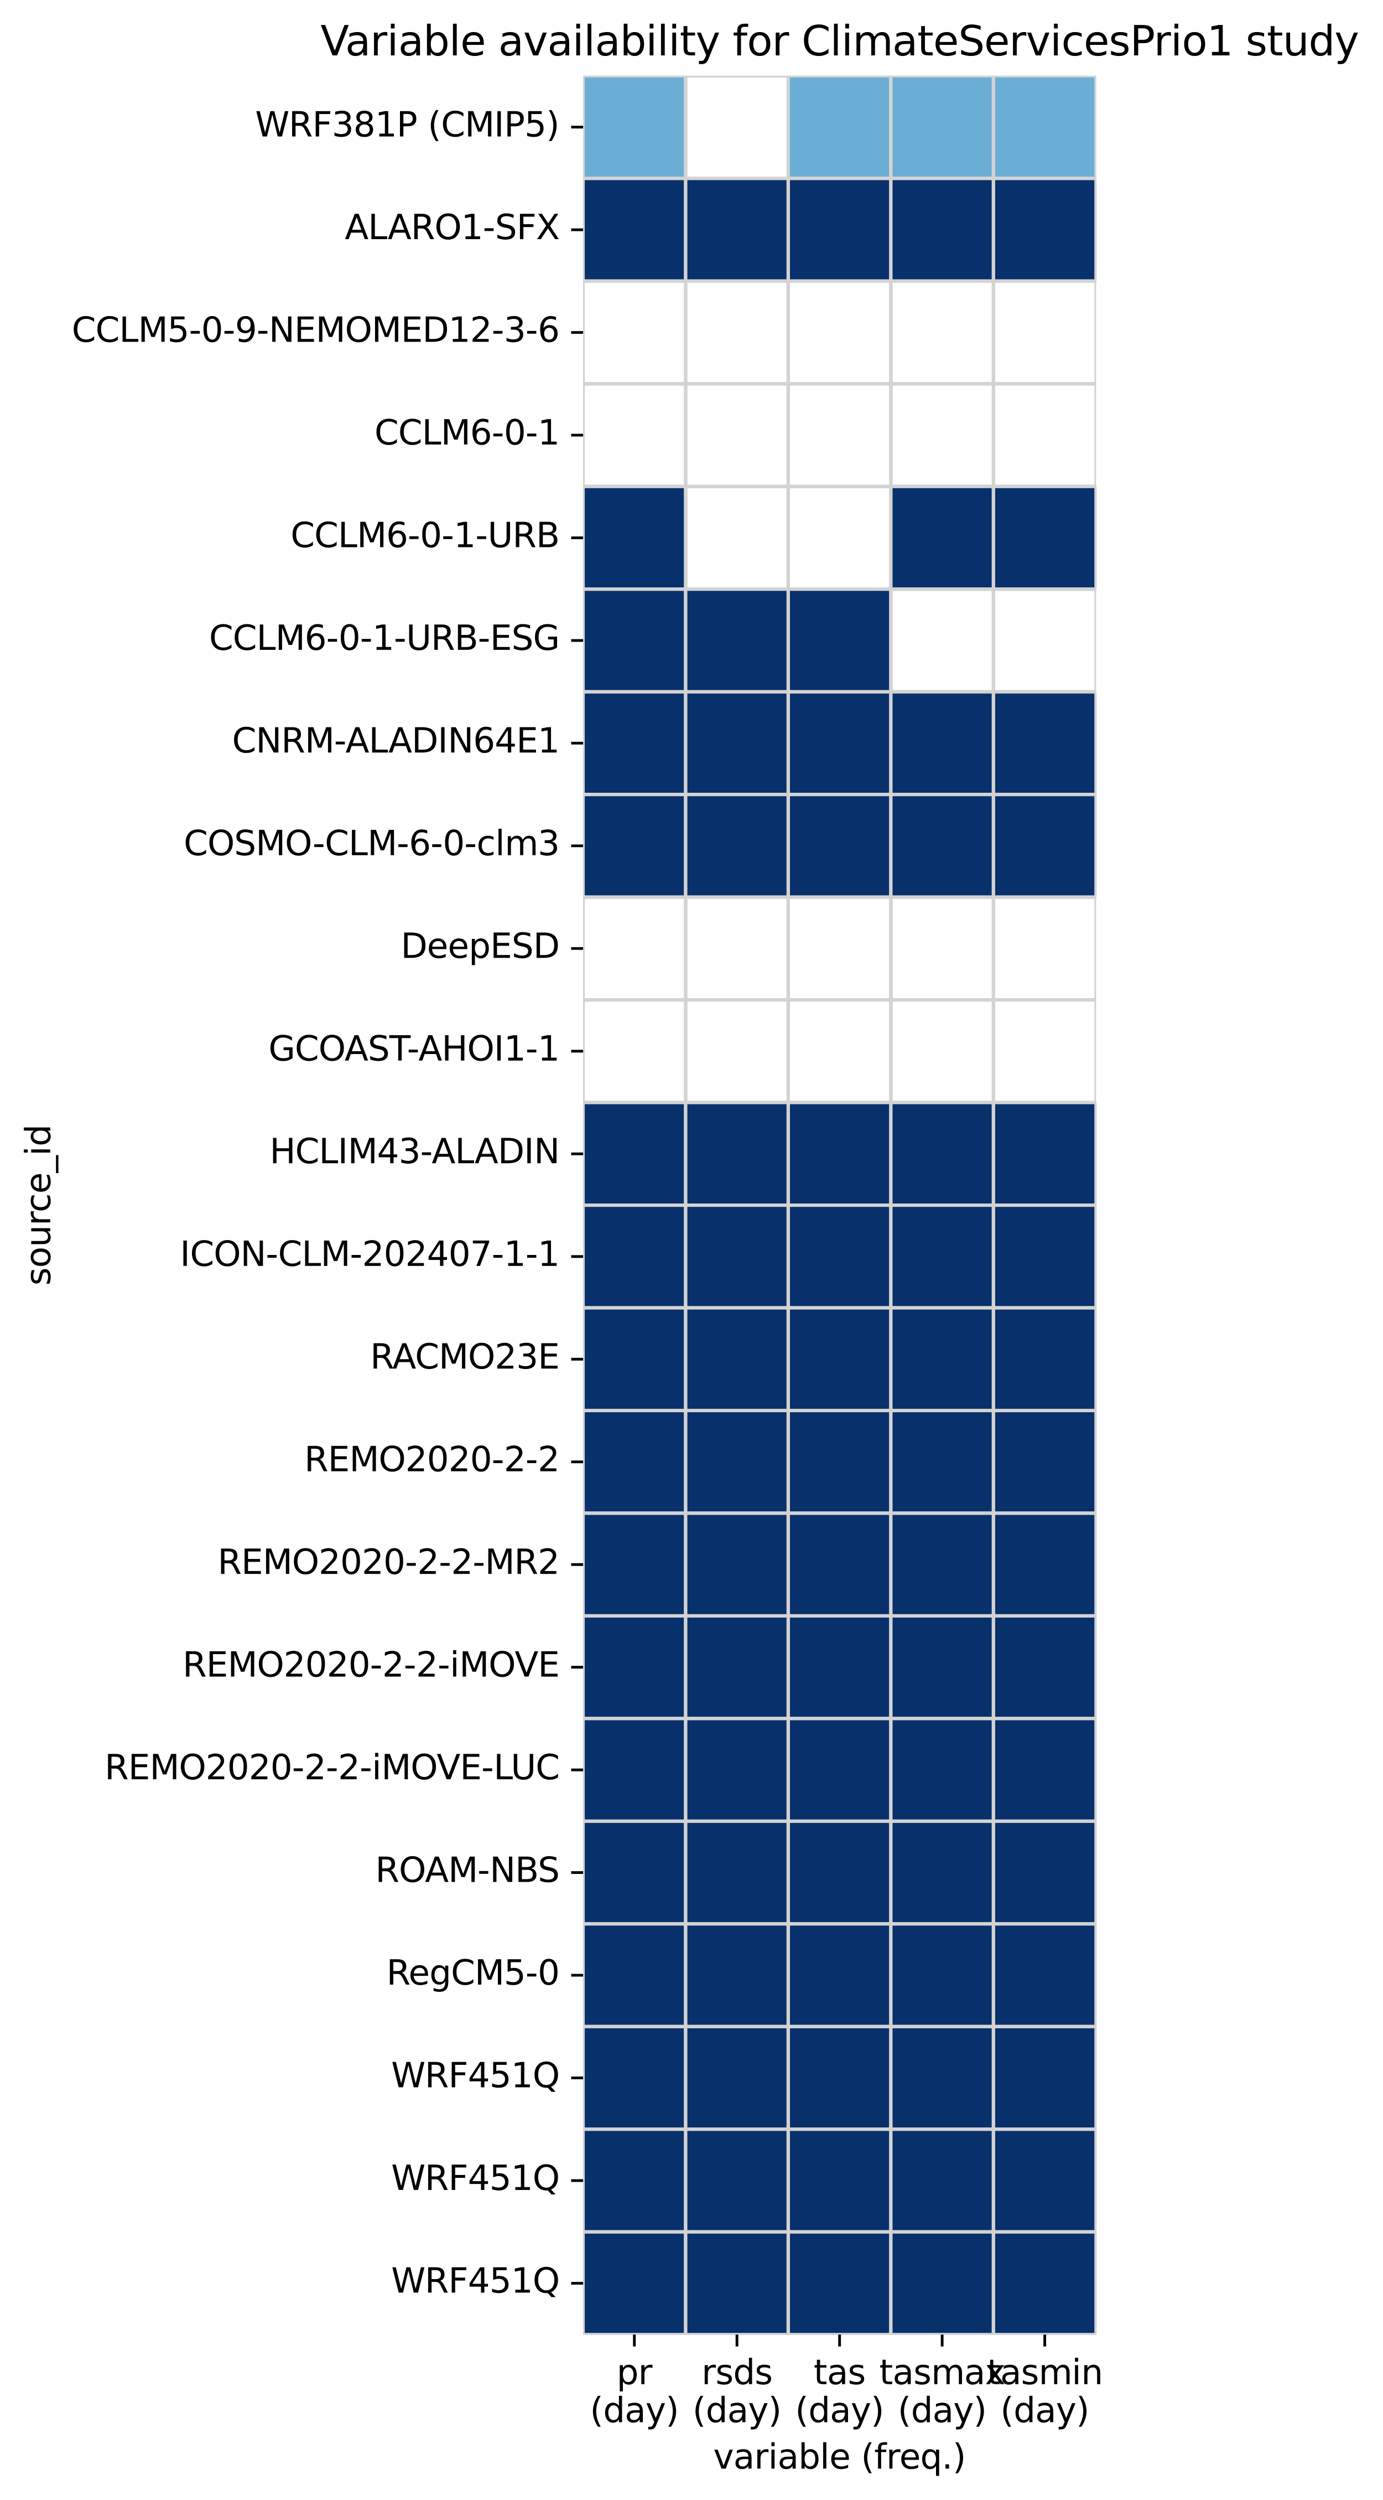 <?xml version="1.0" encoding="utf-8" standalone="no"?>
<!DOCTYPE svg PUBLIC "-//W3C//DTD SVG 1.1//EN"
  "http://www.w3.org/Graphics/SVG/1.1/DTD/svg11.dtd">
<svg xmlns:xlink="http://www.w3.org/1999/xlink" width="407.613pt" height="736.352pt" viewBox="0 0 407.613 736.352" xmlns="http://www.w3.org/2000/svg" version="1.1">
 <defs>
  <style type="text/css">*{stroke-linejoin: round; stroke-linecap: butt}</style>
 </defs>
 <g id="figure_1">
  <g id="patch_1">
   <path d="M 0 736.352 
L 407.613 736.352 
L 407.613 0 
L 0 0 
z
" style="fill: #ffffff"/>
  </g>
  <g id="axes_1">
   <g id="patch_2">
    <path d="M 171.845 687.598 
L 323.045 687.598 
L 323.045 22.318 
L 171.845 22.318 
z
" style="fill: #ffffff"/>
   </g>
   <g id="QuadMesh_1">
    <path d="M 171.845 22.318 
L 202.085 22.318 
L 202.085 52.558 
L 171.845 52.558 
L 171.845 22.318 
" clip-path="url(#peac8dbf17e)" style="fill: #6aaed6; stroke: #d3d3d3"/>
    <path d="M 202.085 22.318 
L 232.325 22.318 
L 232.325 52.558 
L 202.085 52.558 
L 202.085 22.318 
" clip-path="url(#peac8dbf17e)" style="fill: none; stroke: #d3d3d3"/>
    <path d="M 232.325 22.318 
L 262.565 22.318 
L 262.565 52.558 
L 232.325 52.558 
L 232.325 22.318 
" clip-path="url(#peac8dbf17e)" style="fill: #6aaed6; stroke: #d3d3d3"/>
    <path d="M 262.565 22.318 
L 292.805 22.318 
L 292.805 52.558 
L 262.565 52.558 
L 262.565 22.318 
" clip-path="url(#peac8dbf17e)" style="fill: #6aaed6; stroke: #d3d3d3"/>
    <path d="M 292.805 22.318 
L 323.045 22.318 
L 323.045 52.558 
L 292.805 52.558 
L 292.805 22.318 
" clip-path="url(#peac8dbf17e)" style="fill: #6aaed6; stroke: #d3d3d3"/>
    <path d="M 171.845 52.558 
L 202.085 52.558 
L 202.085 82.798 
L 171.845 82.798 
L 171.845 52.558 
" clip-path="url(#peac8dbf17e)" style="fill: #08306b; stroke: #d3d3d3"/>
    <path d="M 202.085 52.558 
L 232.325 52.558 
L 232.325 82.798 
L 202.085 82.798 
L 202.085 52.558 
" clip-path="url(#peac8dbf17e)" style="fill: #08306b; stroke: #d3d3d3"/>
    <path d="M 232.325 52.558 
L 262.565 52.558 
L 262.565 82.798 
L 232.325 82.798 
L 232.325 52.558 
" clip-path="url(#peac8dbf17e)" style="fill: #08306b; stroke: #d3d3d3"/>
    <path d="M 262.565 52.558 
L 292.805 52.558 
L 292.805 82.798 
L 262.565 82.798 
L 262.565 52.558 
" clip-path="url(#peac8dbf17e)" style="fill: #08306b; stroke: #d3d3d3"/>
    <path d="M 292.805 52.558 
L 323.045 52.558 
L 323.045 82.798 
L 292.805 82.798 
L 292.805 52.558 
" clip-path="url(#peac8dbf17e)" style="fill: #08306b; stroke: #d3d3d3"/>
    <path d="M 171.845 82.798 
L 202.085 82.798 
L 202.085 113.038 
L 171.845 113.038 
L 171.845 82.798 
" clip-path="url(#peac8dbf17e)" style="fill: none; stroke: #d3d3d3"/>
    <path d="M 202.085 82.798 
L 232.325 82.798 
L 232.325 113.038 
L 202.085 113.038 
L 202.085 82.798 
" clip-path="url(#peac8dbf17e)" style="fill: none; stroke: #d3d3d3"/>
    <path d="M 232.325 82.798 
L 262.565 82.798 
L 262.565 113.038 
L 232.325 113.038 
L 232.325 82.798 
" clip-path="url(#peac8dbf17e)" style="fill: none; stroke: #d3d3d3"/>
    <path d="M 262.565 82.798 
L 292.805 82.798 
L 292.805 113.038 
L 262.565 113.038 
L 262.565 82.798 
" clip-path="url(#peac8dbf17e)" style="fill: none; stroke: #d3d3d3"/>
    <path d="M 292.805 82.798 
L 323.045 82.798 
L 323.045 113.038 
L 292.805 113.038 
L 292.805 82.798 
" clip-path="url(#peac8dbf17e)" style="fill: none; stroke: #d3d3d3"/>
    <path d="M 171.845 113.038 
L 202.085 113.038 
L 202.085 143.278 
L 171.845 143.278 
L 171.845 113.038 
" clip-path="url(#peac8dbf17e)" style="fill: none; stroke: #d3d3d3"/>
    <path d="M 202.085 113.038 
L 232.325 113.038 
L 232.325 143.278 
L 202.085 143.278 
L 202.085 113.038 
" clip-path="url(#peac8dbf17e)" style="fill: none; stroke: #d3d3d3"/>
    <path d="M 232.325 113.038 
L 262.565 113.038 
L 262.565 143.278 
L 232.325 143.278 
L 232.325 113.038 
" clip-path="url(#peac8dbf17e)" style="fill: none; stroke: #d3d3d3"/>
    <path d="M 262.565 113.038 
L 292.805 113.038 
L 292.805 143.278 
L 262.565 143.278 
L 262.565 113.038 
" clip-path="url(#peac8dbf17e)" style="fill: none; stroke: #d3d3d3"/>
    <path d="M 292.805 113.038 
L 323.045 113.038 
L 323.045 143.278 
L 292.805 143.278 
L 292.805 113.038 
" clip-path="url(#peac8dbf17e)" style="fill: none; stroke: #d3d3d3"/>
    <path d="M 171.845 143.278 
L 202.085 143.278 
L 202.085 173.518 
L 171.845 173.518 
L 171.845 143.278 
" clip-path="url(#peac8dbf17e)" style="fill: #08306b; stroke: #d3d3d3"/>
    <path d="M 202.085 143.278 
L 232.325 143.278 
L 232.325 173.518 
L 202.085 173.518 
L 202.085 143.278 
" clip-path="url(#peac8dbf17e)" style="fill: none; stroke: #d3d3d3"/>
    <path d="M 232.325 143.278 
L 262.565 143.278 
L 262.565 173.518 
L 232.325 173.518 
L 232.325 143.278 
" clip-path="url(#peac8dbf17e)" style="fill: none; stroke: #d3d3d3"/>
    <path d="M 262.565 143.278 
L 292.805 143.278 
L 292.805 173.518 
L 262.565 173.518 
L 262.565 143.278 
" clip-path="url(#peac8dbf17e)" style="fill: #08306b; stroke: #d3d3d3"/>
    <path d="M 292.805 143.278 
L 323.045 143.278 
L 323.045 173.518 
L 292.805 173.518 
L 292.805 143.278 
" clip-path="url(#peac8dbf17e)" style="fill: #08306b; stroke: #d3d3d3"/>
    <path d="M 171.845 173.518 
L 202.085 173.518 
L 202.085 203.758 
L 171.845 203.758 
L 171.845 173.518 
" clip-path="url(#peac8dbf17e)" style="fill: #08306b; stroke: #d3d3d3"/>
    <path d="M 202.085 173.518 
L 232.325 173.518 
L 232.325 203.758 
L 202.085 203.758 
L 202.085 173.518 
" clip-path="url(#peac8dbf17e)" style="fill: #08306b; stroke: #d3d3d3"/>
    <path d="M 232.325 173.518 
L 262.565 173.518 
L 262.565 203.758 
L 232.325 203.758 
L 232.325 173.518 
" clip-path="url(#peac8dbf17e)" style="fill: #08306b; stroke: #d3d3d3"/>
    <path d="M 262.565 173.518 
L 292.805 173.518 
L 292.805 203.758 
L 262.565 203.758 
L 262.565 173.518 
" clip-path="url(#peac8dbf17e)" style="fill: none; stroke: #d3d3d3"/>
    <path d="M 292.805 173.518 
L 323.045 173.518 
L 323.045 203.758 
L 292.805 203.758 
L 292.805 173.518 
" clip-path="url(#peac8dbf17e)" style="fill: none; stroke: #d3d3d3"/>
    <path d="M 171.845 203.758 
L 202.085 203.758 
L 202.085 233.998 
L 171.845 233.998 
L 171.845 203.758 
" clip-path="url(#peac8dbf17e)" style="fill: #08306b; stroke: #d3d3d3"/>
    <path d="M 202.085 203.758 
L 232.325 203.758 
L 232.325 233.998 
L 202.085 233.998 
L 202.085 203.758 
" clip-path="url(#peac8dbf17e)" style="fill: #08306b; stroke: #d3d3d3"/>
    <path d="M 232.325 203.758 
L 262.565 203.758 
L 262.565 233.998 
L 232.325 233.998 
L 232.325 203.758 
" clip-path="url(#peac8dbf17e)" style="fill: #08306b; stroke: #d3d3d3"/>
    <path d="M 262.565 203.758 
L 292.805 203.758 
L 292.805 233.998 
L 262.565 233.998 
L 262.565 203.758 
" clip-path="url(#peac8dbf17e)" style="fill: #08306b; stroke: #d3d3d3"/>
    <path d="M 292.805 203.758 
L 323.045 203.758 
L 323.045 233.998 
L 292.805 233.998 
L 292.805 203.758 
" clip-path="url(#peac8dbf17e)" style="fill: #08306b; stroke: #d3d3d3"/>
    <path d="M 171.845 233.998 
L 202.085 233.998 
L 202.085 264.238 
L 171.845 264.238 
L 171.845 233.998 
" clip-path="url(#peac8dbf17e)" style="fill: #08306b; stroke: #d3d3d3"/>
    <path d="M 202.085 233.998 
L 232.325 233.998 
L 232.325 264.238 
L 202.085 264.238 
L 202.085 233.998 
" clip-path="url(#peac8dbf17e)" style="fill: #08306b; stroke: #d3d3d3"/>
    <path d="M 232.325 233.998 
L 262.565 233.998 
L 262.565 264.238 
L 232.325 264.238 
L 232.325 233.998 
" clip-path="url(#peac8dbf17e)" style="fill: #08306b; stroke: #d3d3d3"/>
    <path d="M 262.565 233.998 
L 292.805 233.998 
L 292.805 264.238 
L 262.565 264.238 
L 262.565 233.998 
" clip-path="url(#peac8dbf17e)" style="fill: #08306b; stroke: #d3d3d3"/>
    <path d="M 292.805 233.998 
L 323.045 233.998 
L 323.045 264.238 
L 292.805 264.238 
L 292.805 233.998 
" clip-path="url(#peac8dbf17e)" style="fill: #08306b; stroke: #d3d3d3"/>
    <path d="M 171.845 264.238 
L 202.085 264.238 
L 202.085 294.478 
L 171.845 294.478 
L 171.845 264.238 
" clip-path="url(#peac8dbf17e)" style="fill: none; stroke: #d3d3d3"/>
    <path d="M 202.085 264.238 
L 232.325 264.238 
L 232.325 294.478 
L 202.085 294.478 
L 202.085 264.238 
" clip-path="url(#peac8dbf17e)" style="fill: none; stroke: #d3d3d3"/>
    <path d="M 232.325 264.238 
L 262.565 264.238 
L 262.565 294.478 
L 232.325 294.478 
L 232.325 264.238 
" clip-path="url(#peac8dbf17e)" style="fill: none; stroke: #d3d3d3"/>
    <path d="M 262.565 264.238 
L 292.805 264.238 
L 292.805 294.478 
L 262.565 294.478 
L 262.565 264.238 
" clip-path="url(#peac8dbf17e)" style="fill: none; stroke: #d3d3d3"/>
    <path d="M 292.805 264.238 
L 323.045 264.238 
L 323.045 294.478 
L 292.805 294.478 
L 292.805 264.238 
" clip-path="url(#peac8dbf17e)" style="fill: none; stroke: #d3d3d3"/>
    <path d="M 171.845 294.478 
L 202.085 294.478 
L 202.085 324.718 
L 171.845 324.718 
L 171.845 294.478 
" clip-path="url(#peac8dbf17e)" style="fill: none; stroke: #d3d3d3"/>
    <path d="M 202.085 294.478 
L 232.325 294.478 
L 232.325 324.718 
L 202.085 324.718 
L 202.085 294.478 
" clip-path="url(#peac8dbf17e)" style="fill: none; stroke: #d3d3d3"/>
    <path d="M 232.325 294.478 
L 262.565 294.478 
L 262.565 324.718 
L 232.325 324.718 
L 232.325 294.478 
" clip-path="url(#peac8dbf17e)" style="fill: none; stroke: #d3d3d3"/>
    <path d="M 262.565 294.478 
L 292.805 294.478 
L 292.805 324.718 
L 262.565 324.718 
L 262.565 294.478 
" clip-path="url(#peac8dbf17e)" style="fill: none; stroke: #d3d3d3"/>
    <path d="M 292.805 294.478 
L 323.045 294.478 
L 323.045 324.718 
L 292.805 324.718 
L 292.805 294.478 
" clip-path="url(#peac8dbf17e)" style="fill: none; stroke: #d3d3d3"/>
    <path d="M 171.845 324.718 
L 202.085 324.718 
L 202.085 354.958 
L 171.845 354.958 
L 171.845 324.718 
" clip-path="url(#peac8dbf17e)" style="fill: #08306b; stroke: #d3d3d3"/>
    <path d="M 202.085 324.718 
L 232.325 324.718 
L 232.325 354.958 
L 202.085 354.958 
L 202.085 324.718 
" clip-path="url(#peac8dbf17e)" style="fill: #08306b; stroke: #d3d3d3"/>
    <path d="M 232.325 324.718 
L 262.565 324.718 
L 262.565 354.958 
L 232.325 354.958 
L 232.325 324.718 
" clip-path="url(#peac8dbf17e)" style="fill: #08306b; stroke: #d3d3d3"/>
    <path d="M 262.565 324.718 
L 292.805 324.718 
L 292.805 354.958 
L 262.565 354.958 
L 262.565 324.718 
" clip-path="url(#peac8dbf17e)" style="fill: #08306b; stroke: #d3d3d3"/>
    <path d="M 292.805 324.718 
L 323.045 324.718 
L 323.045 354.958 
L 292.805 354.958 
L 292.805 324.718 
" clip-path="url(#peac8dbf17e)" style="fill: #08306b; stroke: #d3d3d3"/>
    <path d="M 171.845 354.958 
L 202.085 354.958 
L 202.085 385.198 
L 171.845 385.198 
L 171.845 354.958 
" clip-path="url(#peac8dbf17e)" style="fill: #08306b; stroke: #d3d3d3"/>
    <path d="M 202.085 354.958 
L 232.325 354.958 
L 232.325 385.198 
L 202.085 385.198 
L 202.085 354.958 
" clip-path="url(#peac8dbf17e)" style="fill: #08306b; stroke: #d3d3d3"/>
    <path d="M 232.325 354.958 
L 262.565 354.958 
L 262.565 385.198 
L 232.325 385.198 
L 232.325 354.958 
" clip-path="url(#peac8dbf17e)" style="fill: #08306b; stroke: #d3d3d3"/>
    <path d="M 262.565 354.958 
L 292.805 354.958 
L 292.805 385.198 
L 262.565 385.198 
L 262.565 354.958 
" clip-path="url(#peac8dbf17e)" style="fill: #08306b; stroke: #d3d3d3"/>
    <path d="M 292.805 354.958 
L 323.045 354.958 
L 323.045 385.198 
L 292.805 385.198 
L 292.805 354.958 
" clip-path="url(#peac8dbf17e)" style="fill: #08306b; stroke: #d3d3d3"/>
    <path d="M 171.845 385.198 
L 202.085 385.198 
L 202.085 415.438 
L 171.845 415.438 
L 171.845 385.198 
" clip-path="url(#peac8dbf17e)" style="fill: #08306b; stroke: #d3d3d3"/>
    <path d="M 202.085 385.198 
L 232.325 385.198 
L 232.325 415.438 
L 202.085 415.438 
L 202.085 385.198 
" clip-path="url(#peac8dbf17e)" style="fill: #08306b; stroke: #d3d3d3"/>
    <path d="M 232.325 385.198 
L 262.565 385.198 
L 262.565 415.438 
L 232.325 415.438 
L 232.325 385.198 
" clip-path="url(#peac8dbf17e)" style="fill: #08306b; stroke: #d3d3d3"/>
    <path d="M 262.565 385.198 
L 292.805 385.198 
L 292.805 415.438 
L 262.565 415.438 
L 262.565 385.198 
" clip-path="url(#peac8dbf17e)" style="fill: #08306b; stroke: #d3d3d3"/>
    <path d="M 292.805 385.198 
L 323.045 385.198 
L 323.045 415.438 
L 292.805 415.438 
L 292.805 385.198 
" clip-path="url(#peac8dbf17e)" style="fill: #08306b; stroke: #d3d3d3"/>
    <path d="M 171.845 415.438 
L 202.085 415.438 
L 202.085 445.678 
L 171.845 445.678 
L 171.845 415.438 
" clip-path="url(#peac8dbf17e)" style="fill: #08306b; stroke: #d3d3d3"/>
    <path d="M 202.085 415.438 
L 232.325 415.438 
L 232.325 445.678 
L 202.085 445.678 
L 202.085 415.438 
" clip-path="url(#peac8dbf17e)" style="fill: #08306b; stroke: #d3d3d3"/>
    <path d="M 232.325 415.438 
L 262.565 415.438 
L 262.565 445.678 
L 232.325 445.678 
L 232.325 415.438 
" clip-path="url(#peac8dbf17e)" style="fill: #08306b; stroke: #d3d3d3"/>
    <path d="M 262.565 415.438 
L 292.805 415.438 
L 292.805 445.678 
L 262.565 445.678 
L 262.565 415.438 
" clip-path="url(#peac8dbf17e)" style="fill: #08306b; stroke: #d3d3d3"/>
    <path d="M 292.805 415.438 
L 323.045 415.438 
L 323.045 445.678 
L 292.805 445.678 
L 292.805 415.438 
" clip-path="url(#peac8dbf17e)" style="fill: #08306b; stroke: #d3d3d3"/>
    <path d="M 171.845 445.678 
L 202.085 445.678 
L 202.085 475.918 
L 171.845 475.918 
L 171.845 445.678 
" clip-path="url(#peac8dbf17e)" style="fill: #08306b; stroke: #d3d3d3"/>
    <path d="M 202.085 445.678 
L 232.325 445.678 
L 232.325 475.918 
L 202.085 475.918 
L 202.085 445.678 
" clip-path="url(#peac8dbf17e)" style="fill: #08306b; stroke: #d3d3d3"/>
    <path d="M 232.325 445.678 
L 262.565 445.678 
L 262.565 475.918 
L 232.325 475.918 
L 232.325 445.678 
" clip-path="url(#peac8dbf17e)" style="fill: #08306b; stroke: #d3d3d3"/>
    <path d="M 262.565 445.678 
L 292.805 445.678 
L 292.805 475.918 
L 262.565 475.918 
L 262.565 445.678 
" clip-path="url(#peac8dbf17e)" style="fill: #08306b; stroke: #d3d3d3"/>
    <path d="M 292.805 445.678 
L 323.045 445.678 
L 323.045 475.918 
L 292.805 475.918 
L 292.805 445.678 
" clip-path="url(#peac8dbf17e)" style="fill: #08306b; stroke: #d3d3d3"/>
    <path d="M 171.845 475.918 
L 202.085 475.918 
L 202.085 506.158 
L 171.845 506.158 
L 171.845 475.918 
" clip-path="url(#peac8dbf17e)" style="fill: #08306b; stroke: #d3d3d3"/>
    <path d="M 202.085 475.918 
L 232.325 475.918 
L 232.325 506.158 
L 202.085 506.158 
L 202.085 475.918 
" clip-path="url(#peac8dbf17e)" style="fill: #08306b; stroke: #d3d3d3"/>
    <path d="M 232.325 475.918 
L 262.565 475.918 
L 262.565 506.158 
L 232.325 506.158 
L 232.325 475.918 
" clip-path="url(#peac8dbf17e)" style="fill: #08306b; stroke: #d3d3d3"/>
    <path d="M 262.565 475.918 
L 292.805 475.918 
L 292.805 506.158 
L 262.565 506.158 
L 262.565 475.918 
" clip-path="url(#peac8dbf17e)" style="fill: #08306b; stroke: #d3d3d3"/>
    <path d="M 292.805 475.918 
L 323.045 475.918 
L 323.045 506.158 
L 292.805 506.158 
L 292.805 475.918 
" clip-path="url(#peac8dbf17e)" style="fill: #08306b; stroke: #d3d3d3"/>
    <path d="M 171.845 506.158 
L 202.085 506.158 
L 202.085 536.398 
L 171.845 536.398 
L 171.845 506.158 
" clip-path="url(#peac8dbf17e)" style="fill: #08306b; stroke: #d3d3d3"/>
    <path d="M 202.085 506.158 
L 232.325 506.158 
L 232.325 536.398 
L 202.085 536.398 
L 202.085 506.158 
" clip-path="url(#peac8dbf17e)" style="fill: #08306b; stroke: #d3d3d3"/>
    <path d="M 232.325 506.158 
L 262.565 506.158 
L 262.565 536.398 
L 232.325 536.398 
L 232.325 506.158 
" clip-path="url(#peac8dbf17e)" style="fill: #08306b; stroke: #d3d3d3"/>
    <path d="M 262.565 506.158 
L 292.805 506.158 
L 292.805 536.398 
L 262.565 536.398 
L 262.565 506.158 
" clip-path="url(#peac8dbf17e)" style="fill: #08306b; stroke: #d3d3d3"/>
    <path d="M 292.805 506.158 
L 323.045 506.158 
L 323.045 536.398 
L 292.805 536.398 
L 292.805 506.158 
" clip-path="url(#peac8dbf17e)" style="fill: #08306b; stroke: #d3d3d3"/>
    <path d="M 171.845 536.398 
L 202.085 536.398 
L 202.085 566.638 
L 171.845 566.638 
L 171.845 536.398 
" clip-path="url(#peac8dbf17e)" style="fill: #08306b; stroke: #d3d3d3"/>
    <path d="M 202.085 536.398 
L 232.325 536.398 
L 232.325 566.638 
L 202.085 566.638 
L 202.085 536.398 
" clip-path="url(#peac8dbf17e)" style="fill: #08306b; stroke: #d3d3d3"/>
    <path d="M 232.325 536.398 
L 262.565 536.398 
L 262.565 566.638 
L 232.325 566.638 
L 232.325 536.398 
" clip-path="url(#peac8dbf17e)" style="fill: #08306b; stroke: #d3d3d3"/>
    <path d="M 262.565 536.398 
L 292.805 536.398 
L 292.805 566.638 
L 262.565 566.638 
L 262.565 536.398 
" clip-path="url(#peac8dbf17e)" style="fill: #08306b; stroke: #d3d3d3"/>
    <path d="M 292.805 536.398 
L 323.045 536.398 
L 323.045 566.638 
L 292.805 566.638 
L 292.805 536.398 
" clip-path="url(#peac8dbf17e)" style="fill: #08306b; stroke: #d3d3d3"/>
    <path d="M 171.845 566.638 
L 202.085 566.638 
L 202.085 596.878 
L 171.845 596.878 
L 171.845 566.638 
" clip-path="url(#peac8dbf17e)" style="fill: #08306b; stroke: #d3d3d3"/>
    <path d="M 202.085 566.638 
L 232.325 566.638 
L 232.325 596.878 
L 202.085 596.878 
L 202.085 566.638 
" clip-path="url(#peac8dbf17e)" style="fill: #08306b; stroke: #d3d3d3"/>
    <path d="M 232.325 566.638 
L 262.565 566.638 
L 262.565 596.878 
L 232.325 596.878 
L 232.325 566.638 
" clip-path="url(#peac8dbf17e)" style="fill: #08306b; stroke: #d3d3d3"/>
    <path d="M 262.565 566.638 
L 292.805 566.638 
L 292.805 596.878 
L 262.565 596.878 
L 262.565 566.638 
" clip-path="url(#peac8dbf17e)" style="fill: #08306b; stroke: #d3d3d3"/>
    <path d="M 292.805 566.638 
L 323.045 566.638 
L 323.045 596.878 
L 292.805 596.878 
L 292.805 566.638 
" clip-path="url(#peac8dbf17e)" style="fill: #08306b; stroke: #d3d3d3"/>
    <path d="M 171.845 596.878 
L 202.085 596.878 
L 202.085 627.118 
L 171.845 627.118 
L 171.845 596.878 
" clip-path="url(#peac8dbf17e)" style="fill: #08306b; stroke: #d3d3d3"/>
    <path d="M 202.085 596.878 
L 232.325 596.878 
L 232.325 627.118 
L 202.085 627.118 
L 202.085 596.878 
" clip-path="url(#peac8dbf17e)" style="fill: #08306b; stroke: #d3d3d3"/>
    <path d="M 232.325 596.878 
L 262.565 596.878 
L 262.565 627.118 
L 232.325 627.118 
L 232.325 596.878 
" clip-path="url(#peac8dbf17e)" style="fill: #08306b; stroke: #d3d3d3"/>
    <path d="M 262.565 596.878 
L 292.805 596.878 
L 292.805 627.118 
L 262.565 627.118 
L 262.565 596.878 
" clip-path="url(#peac8dbf17e)" style="fill: #08306b; stroke: #d3d3d3"/>
    <path d="M 292.805 596.878 
L 323.045 596.878 
L 323.045 627.118 
L 292.805 627.118 
L 292.805 596.878 
" clip-path="url(#peac8dbf17e)" style="fill: #08306b; stroke: #d3d3d3"/>
    <path d="M 171.845 627.118 
L 202.085 627.118 
L 202.085 657.358 
L 171.845 657.358 
L 171.845 627.118 
" clip-path="url(#peac8dbf17e)" style="fill: #08306b; stroke: #d3d3d3"/>
    <path d="M 202.085 627.118 
L 232.325 627.118 
L 232.325 657.358 
L 202.085 657.358 
L 202.085 627.118 
" clip-path="url(#peac8dbf17e)" style="fill: #08306b; stroke: #d3d3d3"/>
    <path d="M 232.325 627.118 
L 262.565 627.118 
L 262.565 657.358 
L 232.325 657.358 
L 232.325 627.118 
" clip-path="url(#peac8dbf17e)" style="fill: #08306b; stroke: #d3d3d3"/>
    <path d="M 262.565 627.118 
L 292.805 627.118 
L 292.805 657.358 
L 262.565 657.358 
L 262.565 627.118 
" clip-path="url(#peac8dbf17e)" style="fill: #08306b; stroke: #d3d3d3"/>
    <path d="M 292.805 627.118 
L 323.045 627.118 
L 323.045 657.358 
L 292.805 657.358 
L 292.805 627.118 
" clip-path="url(#peac8dbf17e)" style="fill: #08306b; stroke: #d3d3d3"/>
    <path d="M 171.845 657.358 
L 202.085 657.358 
L 202.085 687.598 
L 171.845 687.598 
L 171.845 657.358 
" clip-path="url(#peac8dbf17e)" style="fill: #08306b; stroke: #d3d3d3"/>
    <path d="M 202.085 657.358 
L 232.325 657.358 
L 232.325 687.598 
L 202.085 687.598 
L 202.085 657.358 
" clip-path="url(#peac8dbf17e)" style="fill: #08306b; stroke: #d3d3d3"/>
    <path d="M 232.325 657.358 
L 262.565 657.358 
L 262.565 687.598 
L 232.325 687.598 
L 232.325 657.358 
" clip-path="url(#peac8dbf17e)" style="fill: #08306b; stroke: #d3d3d3"/>
    <path d="M 262.565 657.358 
L 292.805 657.358 
L 292.805 687.598 
L 262.565 687.598 
L 262.565 657.358 
" clip-path="url(#peac8dbf17e)" style="fill: #08306b; stroke: #d3d3d3"/>
    <path d="M 292.805 657.358 
L 323.045 657.358 
L 323.045 687.598 
L 292.805 687.598 
L 292.805 657.358 
" clip-path="url(#peac8dbf17e)" style="fill: #08306b; stroke: #d3d3d3"/>
   </g>
   <g id="matplotlib.axis_1">
    <g id="xtick_1">
     <g id="line2d_1">
      <defs>
       <path id="mcdd16428fe" d="M 0 0 
L 0 3.5 
" style="stroke: #000000; stroke-width: 0.8"/>
      </defs>
      <g>
       <use xlink:href="#mcdd16428fe" x="186.965" y="687.598" style="stroke: #000000; stroke-width: 0.8"/>
      </g>
     </g>
     <g id="text_1">
      <!-- pr -->
      <g transform="translate(181.736 702.197) scale(0.1 -0.1)">
       <defs>
        <path id="DejaVuSans-70" d="M 1159 525 
L 1159 -1331 
L 581 -1331 
L 581 3500 
L 1159 3500 
L 1159 2969 
Q 1341 3281 1617 3432 
Q 1894 3584 2278 3584 
Q 2916 3584 3314 3078 
Q 3713 2572 3713 1747 
Q 3713 922 3314 415 
Q 2916 -91 2278 -91 
Q 1894 -91 1617 61 
Q 1341 213 1159 525 
z
M 3116 1747 
Q 3116 2381 2855 2742 
Q 2594 3103 2138 3103 
Q 1681 3103 1420 2742 
Q 1159 2381 1159 1747 
Q 1159 1113 1420 752 
Q 1681 391 2138 391 
Q 2594 391 2855 752 
Q 3116 1113 3116 1747 
z
" transform="scale(0.016)"/>
        <path id="DejaVuSans-72" d="M 2631 2963 
Q 2534 3019 2420 3045 
Q 2306 3072 2169 3072 
Q 1681 3072 1420 2755 
Q 1159 2438 1159 1844 
L 1159 0 
L 581 0 
L 581 3500 
L 1159 3500 
L 1159 2956 
Q 1341 3275 1631 3429 
Q 1922 3584 2338 3584 
Q 2397 3584 2469 3576 
Q 2541 3569 2628 3553 
L 2631 2963 
z
" transform="scale(0.016)"/>
       </defs>
       <use xlink:href="#DejaVuSans-70"/>
       <use xlink:href="#DejaVuSans-72" x="63.477"/>
      </g>
      <!-- (day) -->
      <g transform="translate(173.866 713.394) scale(0.1 -0.1)">
       <defs>
        <path id="DejaVuSans-28" d="M 1984 4856 
Q 1566 4138 1362 3434 
Q 1159 2731 1159 2009 
Q 1159 1288 1364 580 
Q 1569 -128 1984 -844 
L 1484 -844 
Q 1016 -109 783 600 
Q 550 1309 550 2009 
Q 550 2706 781 3412 
Q 1013 4119 1484 4856 
L 1984 4856 
z
" transform="scale(0.016)"/>
        <path id="DejaVuSans-64" d="M 2906 2969 
L 2906 4863 
L 3481 4863 
L 3481 0 
L 2906 0 
L 2906 525 
Q 2725 213 2448 61 
Q 2172 -91 1784 -91 
Q 1150 -91 751 415 
Q 353 922 353 1747 
Q 353 2572 751 3078 
Q 1150 3584 1784 3584 
Q 2172 3584 2448 3432 
Q 2725 3281 2906 2969 
z
M 947 1747 
Q 947 1113 1208 752 
Q 1469 391 1925 391 
Q 2381 391 2643 752 
Q 2906 1113 2906 1747 
Q 2906 2381 2643 2742 
Q 2381 3103 1925 3103 
Q 1469 3103 1208 2742 
Q 947 2381 947 1747 
z
" transform="scale(0.016)"/>
        <path id="DejaVuSans-61" d="M 2194 1759 
Q 1497 1759 1228 1600 
Q 959 1441 959 1056 
Q 959 750 1161 570 
Q 1363 391 1709 391 
Q 2188 391 2477 730 
Q 2766 1069 2766 1631 
L 2766 1759 
L 2194 1759 
z
M 3341 1997 
L 3341 0 
L 2766 0 
L 2766 531 
Q 2569 213 2275 61 
Q 1981 -91 1556 -91 
Q 1019 -91 701 211 
Q 384 513 384 1019 
Q 384 1609 779 1909 
Q 1175 2209 1959 2209 
L 2766 2209 
L 2766 2266 
Q 2766 2663 2505 2880 
Q 2244 3097 1772 3097 
Q 1472 3097 1187 3025 
Q 903 2953 641 2809 
L 641 3341 
Q 956 3463 1253 3523 
Q 1550 3584 1831 3584 
Q 2591 3584 2966 3190 
Q 3341 2797 3341 1997 
z
" transform="scale(0.016)"/>
        <path id="DejaVuSans-79" d="M 2059 -325 
Q 1816 -950 1584 -1140 
Q 1353 -1331 966 -1331 
L 506 -1331 
L 506 -850 
L 844 -850 
Q 1081 -850 1212 -737 
Q 1344 -625 1503 -206 
L 1606 56 
L 191 3500 
L 800 3500 
L 1894 763 
L 2988 3500 
L 3597 3500 
L 2059 -325 
z
" transform="scale(0.016)"/>
        <path id="DejaVuSans-29" d="M 513 4856 
L 1013 4856 
Q 1481 4119 1714 3412 
Q 1947 2706 1947 2009 
Q 1947 1309 1714 600 
Q 1481 -109 1013 -844 
L 513 -844 
Q 928 -128 1133 580 
Q 1338 1288 1338 2009 
Q 1338 2731 1133 3434 
Q 928 4138 513 4856 
z
" transform="scale(0.016)"/>
       </defs>
       <use xlink:href="#DejaVuSans-28"/>
       <use xlink:href="#DejaVuSans-64" x="39.014"/>
       <use xlink:href="#DejaVuSans-61" x="102.49"/>
       <use xlink:href="#DejaVuSans-79" x="163.77"/>
       <use xlink:href="#DejaVuSans-29" x="222.949"/>
      </g>
     </g>
    </g>
    <g id="xtick_2">
     <g id="line2d_2">
      <g>
       <use xlink:href="#mcdd16428fe" x="217.205" y="687.598" style="stroke: #000000; stroke-width: 0.8"/>
      </g>
     </g>
     <g id="text_2">
      <!-- rsds -->
      <g transform="translate(206.766 702.197) scale(0.1 -0.1)">
       <defs>
        <path id="DejaVuSans-73" d="M 2834 3397 
L 2834 2853 
Q 2591 2978 2328 3040 
Q 2066 3103 1784 3103 
Q 1356 3103 1142 2972 
Q 928 2841 928 2578 
Q 928 2378 1081 2264 
Q 1234 2150 1697 2047 
L 1894 2003 
Q 2506 1872 2764 1633 
Q 3022 1394 3022 966 
Q 3022 478 2636 193 
Q 2250 -91 1575 -91 
Q 1294 -91 989 -36 
Q 684 19 347 128 
L 347 722 
Q 666 556 975 473 
Q 1284 391 1588 391 
Q 1994 391 2212 530 
Q 2431 669 2431 922 
Q 2431 1156 2273 1281 
Q 2116 1406 1581 1522 
L 1381 1569 
Q 847 1681 609 1914 
Q 372 2147 372 2553 
Q 372 3047 722 3315 
Q 1072 3584 1716 3584 
Q 2034 3584 2315 3537 
Q 2597 3491 2834 3397 
z
" transform="scale(0.016)"/>
       </defs>
       <use xlink:href="#DejaVuSans-72"/>
       <use xlink:href="#DejaVuSans-73" x="41.113"/>
       <use xlink:href="#DejaVuSans-64" x="93.213"/>
       <use xlink:href="#DejaVuSans-73" x="156.689"/>
      </g>
      <!-- (day) -->
      <g transform="translate(204.106 713.394) scale(0.1 -0.1)">
       <use xlink:href="#DejaVuSans-28"/>
       <use xlink:href="#DejaVuSans-64" x="39.014"/>
       <use xlink:href="#DejaVuSans-61" x="102.49"/>
       <use xlink:href="#DejaVuSans-79" x="163.77"/>
       <use xlink:href="#DejaVuSans-29" x="222.949"/>
      </g>
     </g>
    </g>
    <g id="xtick_3">
     <g id="line2d_3">
      <g>
       <use xlink:href="#mcdd16428fe" x="247.445" y="687.598" style="stroke: #000000; stroke-width: 0.8"/>
      </g>
     </g>
     <g id="text_3">
      <!-- tas -->
      <g transform="translate(239.816 702.197) scale(0.1 -0.1)">
       <defs>
        <path id="DejaVuSans-74" d="M 1172 4494 
L 1172 3500 
L 2356 3500 
L 2356 3053 
L 1172 3053 
L 1172 1153 
Q 1172 725 1289 603 
Q 1406 481 1766 481 
L 2356 481 
L 2356 0 
L 1766 0 
Q 1100 0 847 248 
Q 594 497 594 1153 
L 594 3053 
L 172 3053 
L 172 3500 
L 594 3500 
L 594 4494 
L 1172 4494 
z
" transform="scale(0.016)"/>
       </defs>
       <use xlink:href="#DejaVuSans-74"/>
       <use xlink:href="#DejaVuSans-61" x="39.209"/>
       <use xlink:href="#DejaVuSans-73" x="100.488"/>
      </g>
      <!-- (day) -->
      <g transform="translate(234.346 713.394) scale(0.1 -0.1)">
       <use xlink:href="#DejaVuSans-28"/>
       <use xlink:href="#DejaVuSans-64" x="39.014"/>
       <use xlink:href="#DejaVuSans-61" x="102.49"/>
       <use xlink:href="#DejaVuSans-79" x="163.77"/>
       <use xlink:href="#DejaVuSans-29" x="222.949"/>
      </g>
     </g>
    </g>
    <g id="xtick_4">
     <g id="line2d_4">
      <g>
       <use xlink:href="#mcdd16428fe" x="277.685" y="687.598" style="stroke: #000000; stroke-width: 0.8"/>
      </g>
     </g>
     <g id="text_4">
      <!-- tasmax -->
      <g transform="translate(259.163 702.197) scale(0.1 -0.1)">
       <defs>
        <path id="DejaVuSans-6d" d="M 3328 2828 
Q 3544 3216 3844 3400 
Q 4144 3584 4550 3584 
Q 5097 3584 5394 3201 
Q 5691 2819 5691 2113 
L 5691 0 
L 5113 0 
L 5113 2094 
Q 5113 2597 4934 2840 
Q 4756 3084 4391 3084 
Q 3944 3084 3684 2787 
Q 3425 2491 3425 1978 
L 3425 0 
L 2847 0 
L 2847 2094 
Q 2847 2600 2669 2842 
Q 2491 3084 2119 3084 
Q 1678 3084 1418 2786 
Q 1159 2488 1159 1978 
L 1159 0 
L 581 0 
L 581 3500 
L 1159 3500 
L 1159 2956 
Q 1356 3278 1631 3431 
Q 1906 3584 2284 3584 
Q 2666 3584 2933 3390 
Q 3200 3197 3328 2828 
z
" transform="scale(0.016)"/>
        <path id="DejaVuSans-78" d="M 3513 3500 
L 2247 1797 
L 3578 0 
L 2900 0 
L 1881 1375 
L 863 0 
L 184 0 
L 1544 1831 
L 300 3500 
L 978 3500 
L 1906 2253 
L 2834 3500 
L 3513 3500 
z
" transform="scale(0.016)"/>
       </defs>
       <use xlink:href="#DejaVuSans-74"/>
       <use xlink:href="#DejaVuSans-61" x="39.209"/>
       <use xlink:href="#DejaVuSans-73" x="100.488"/>
       <use xlink:href="#DejaVuSans-6d" x="152.588"/>
       <use xlink:href="#DejaVuSans-61" x="250"/>
       <use xlink:href="#DejaVuSans-78" x="311.279"/>
      </g>
      <!-- (day) -->
      <g transform="translate(264.586 713.394) scale(0.1 -0.1)">
       <use xlink:href="#DejaVuSans-28"/>
       <use xlink:href="#DejaVuSans-64" x="39.014"/>
       <use xlink:href="#DejaVuSans-61" x="102.49"/>
       <use xlink:href="#DejaVuSans-79" x="163.77"/>
       <use xlink:href="#DejaVuSans-29" x="222.949"/>
      </g>
     </g>
    </g>
    <g id="xtick_5">
     <g id="line2d_5">
      <g>
       <use xlink:href="#mcdd16428fe" x="307.925" y="687.598" style="stroke: #000000; stroke-width: 0.8"/>
      </g>
     </g>
     <g id="text_5">
      <!-- tasmin -->
      <g transform="translate(290.868 702.197) scale(0.1 -0.1)">
       <defs>
        <path id="DejaVuSans-69" d="M 603 3500 
L 1178 3500 
L 1178 0 
L 603 0 
L 603 3500 
z
M 603 4863 
L 1178 4863 
L 1178 4134 
L 603 4134 
L 603 4863 
z
" transform="scale(0.016)"/>
        <path id="DejaVuSans-6e" d="M 3513 2113 
L 3513 0 
L 2938 0 
L 2938 2094 
Q 2938 2591 2744 2837 
Q 2550 3084 2163 3084 
Q 1697 3084 1428 2787 
Q 1159 2491 1159 1978 
L 1159 0 
L 581 0 
L 581 3500 
L 1159 3500 
L 1159 2956 
Q 1366 3272 1645 3428 
Q 1925 3584 2291 3584 
Q 2894 3584 3203 3211 
Q 3513 2838 3513 2113 
z
" transform="scale(0.016)"/>
       </defs>
       <use xlink:href="#DejaVuSans-74"/>
       <use xlink:href="#DejaVuSans-61" x="39.209"/>
       <use xlink:href="#DejaVuSans-73" x="100.488"/>
       <use xlink:href="#DejaVuSans-6d" x="152.588"/>
       <use xlink:href="#DejaVuSans-69" x="250"/>
       <use xlink:href="#DejaVuSans-6e" x="277.783"/>
      </g>
      <!-- (day) -->
      <g transform="translate(294.826 713.394) scale(0.1 -0.1)">
       <use xlink:href="#DejaVuSans-28"/>
       <use xlink:href="#DejaVuSans-64" x="39.014"/>
       <use xlink:href="#DejaVuSans-61" x="102.49"/>
       <use xlink:href="#DejaVuSans-79" x="163.77"/>
       <use xlink:href="#DejaVuSans-29" x="222.949"/>
      </g>
     </g>
    </g>
    <g id="text_6">
     <!-- variable (freq.) -->
     <g transform="translate(210.24 727.072) scale(0.1 -0.1)">
      <defs>
       <path id="DejaVuSans-76" d="M 191 3500 
L 800 3500 
L 1894 563 
L 2988 3500 
L 3597 3500 
L 2284 0 
L 1503 0 
L 191 3500 
z
" transform="scale(0.016)"/>
       <path id="DejaVuSans-62" d="M 3116 1747 
Q 3116 2381 2855 2742 
Q 2594 3103 2138 3103 
Q 1681 3103 1420 2742 
Q 1159 2381 1159 1747 
Q 1159 1113 1420 752 
Q 1681 391 2138 391 
Q 2594 391 2855 752 
Q 3116 1113 3116 1747 
z
M 1159 2969 
Q 1341 3281 1617 3432 
Q 1894 3584 2278 3584 
Q 2916 3584 3314 3078 
Q 3713 2572 3713 1747 
Q 3713 922 3314 415 
Q 2916 -91 2278 -91 
Q 1894 -91 1617 61 
Q 1341 213 1159 525 
L 1159 0 
L 581 0 
L 581 4863 
L 1159 4863 
L 1159 2969 
z
" transform="scale(0.016)"/>
       <path id="DejaVuSans-6c" d="M 603 4863 
L 1178 4863 
L 1178 0 
L 603 0 
L 603 4863 
z
" transform="scale(0.016)"/>
       <path id="DejaVuSans-65" d="M 3597 1894 
L 3597 1613 
L 953 1613 
Q 991 1019 1311 708 
Q 1631 397 2203 397 
Q 2534 397 2845 478 
Q 3156 559 3463 722 
L 3463 178 
Q 3153 47 2828 -22 
Q 2503 -91 2169 -91 
Q 1331 -91 842 396 
Q 353 884 353 1716 
Q 353 2575 817 3079 
Q 1281 3584 2069 3584 
Q 2775 3584 3186 3129 
Q 3597 2675 3597 1894 
z
M 3022 2063 
Q 3016 2534 2758 2815 
Q 2500 3097 2075 3097 
Q 1594 3097 1305 2825 
Q 1016 2553 972 2059 
L 3022 2063 
z
" transform="scale(0.016)"/>
       <path id="DejaVuSans-20" transform="scale(0.016)"/>
       <path id="DejaVuSans-66" d="M 2375 4863 
L 2375 4384 
L 1825 4384 
Q 1516 4384 1395 4259 
Q 1275 4134 1275 3809 
L 1275 3500 
L 2222 3500 
L 2222 3053 
L 1275 3053 
L 1275 0 
L 697 0 
L 697 3053 
L 147 3053 
L 147 3500 
L 697 3500 
L 697 3744 
Q 697 4328 969 4595 
Q 1241 4863 1831 4863 
L 2375 4863 
z
" transform="scale(0.016)"/>
       <path id="DejaVuSans-71" d="M 947 1747 
Q 947 1113 1208 752 
Q 1469 391 1925 391 
Q 2381 391 2643 752 
Q 2906 1113 2906 1747 
Q 2906 2381 2643 2742 
Q 2381 3103 1925 3103 
Q 1469 3103 1208 2742 
Q 947 2381 947 1747 
z
M 2906 525 
Q 2725 213 2448 61 
Q 2172 -91 1784 -91 
Q 1150 -91 751 415 
Q 353 922 353 1747 
Q 353 2572 751 3078 
Q 1150 3584 1784 3584 
Q 2172 3584 2448 3432 
Q 2725 3281 2906 2969 
L 2906 3500 
L 3481 3500 
L 3481 -1331 
L 2906 -1331 
L 2906 525 
z
" transform="scale(0.016)"/>
       <path id="DejaVuSans-2e" d="M 684 794 
L 1344 794 
L 1344 0 
L 684 0 
L 684 794 
z
" transform="scale(0.016)"/>
      </defs>
      <use xlink:href="#DejaVuSans-76"/>
      <use xlink:href="#DejaVuSans-61" x="59.18"/>
      <use xlink:href="#DejaVuSans-72" x="120.459"/>
      <use xlink:href="#DejaVuSans-69" x="161.572"/>
      <use xlink:href="#DejaVuSans-61" x="189.355"/>
      <use xlink:href="#DejaVuSans-62" x="250.635"/>
      <use xlink:href="#DejaVuSans-6c" x="314.111"/>
      <use xlink:href="#DejaVuSans-65" x="341.895"/>
      <use xlink:href="#DejaVuSans-20" x="403.418"/>
      <use xlink:href="#DejaVuSans-28" x="435.205"/>
      <use xlink:href="#DejaVuSans-66" x="474.219"/>
      <use xlink:href="#DejaVuSans-72" x="509.424"/>
      <use xlink:href="#DejaVuSans-65" x="548.287"/>
      <use xlink:href="#DejaVuSans-71" x="609.811"/>
      <use xlink:href="#DejaVuSans-2e" x="673.287"/>
      <use xlink:href="#DejaVuSans-29" x="705.074"/>
     </g>
    </g>
   </g>
   <g id="matplotlib.axis_2">
    <g id="ytick_1">
     <g id="line2d_6">
      <defs>
       <path id="m01448e3092" d="M 0 0 
L -3.5 0 
" style="stroke: #000000; stroke-width: 0.8"/>
      </defs>
      <g>
       <use xlink:href="#m01448e3092" x="171.845" y="37.438" style="stroke: #000000; stroke-width: 0.8"/>
      </g>
     </g>
     <g id="text_7">
      <!-- WRF381P (CMIP5) -->
      <g transform="translate(75.206 40.197) scale(0.1 -0.1)">
       <defs>
        <path id="DejaVuSans-57" d="M 213 4666 
L 850 4666 
L 1831 722 
L 2809 4666 
L 3519 4666 
L 4500 722 
L 5478 4666 
L 6119 4666 
L 4947 0 
L 4153 0 
L 3169 4050 
L 2175 0 
L 1381 0 
L 213 4666 
z
" transform="scale(0.016)"/>
        <path id="DejaVuSans-52" d="M 2841 2188 
Q 3044 2119 3236 1894 
Q 3428 1669 3622 1275 
L 4263 0 
L 3584 0 
L 2988 1197 
Q 2756 1666 2539 1819 
Q 2322 1972 1947 1972 
L 1259 1972 
L 1259 0 
L 628 0 
L 628 4666 
L 2053 4666 
Q 2853 4666 3247 4331 
Q 3641 3997 3641 3322 
Q 3641 2881 3436 2590 
Q 3231 2300 2841 2188 
z
M 1259 4147 
L 1259 2491 
L 2053 2491 
Q 2509 2491 2742 2702 
Q 2975 2913 2975 3322 
Q 2975 3731 2742 3939 
Q 2509 4147 2053 4147 
L 1259 4147 
z
" transform="scale(0.016)"/>
        <path id="DejaVuSans-46" d="M 628 4666 
L 3309 4666 
L 3309 4134 
L 1259 4134 
L 1259 2759 
L 3109 2759 
L 3109 2228 
L 1259 2228 
L 1259 0 
L 628 0 
L 628 4666 
z
" transform="scale(0.016)"/>
        <path id="DejaVuSans-33" d="M 2597 2516 
Q 3050 2419 3304 2112 
Q 3559 1806 3559 1356 
Q 3559 666 3084 287 
Q 2609 -91 1734 -91 
Q 1441 -91 1130 -33 
Q 819 25 488 141 
L 488 750 
Q 750 597 1062 519 
Q 1375 441 1716 441 
Q 2309 441 2620 675 
Q 2931 909 2931 1356 
Q 2931 1769 2642 2001 
Q 2353 2234 1838 2234 
L 1294 2234 
L 1294 2753 
L 1863 2753 
Q 2328 2753 2575 2939 
Q 2822 3125 2822 3475 
Q 2822 3834 2567 4026 
Q 2313 4219 1838 4219 
Q 1578 4219 1281 4162 
Q 984 4106 628 3988 
L 628 4550 
Q 988 4650 1302 4700 
Q 1616 4750 1894 4750 
Q 2613 4750 3031 4423 
Q 3450 4097 3450 3541 
Q 3450 3153 3228 2886 
Q 3006 2619 2597 2516 
z
" transform="scale(0.016)"/>
        <path id="DejaVuSans-38" d="M 2034 2216 
Q 1584 2216 1326 1975 
Q 1069 1734 1069 1313 
Q 1069 891 1326 650 
Q 1584 409 2034 409 
Q 2484 409 2743 651 
Q 3003 894 3003 1313 
Q 3003 1734 2745 1975 
Q 2488 2216 2034 2216 
z
M 1403 2484 
Q 997 2584 770 2862 
Q 544 3141 544 3541 
Q 544 4100 942 4425 
Q 1341 4750 2034 4750 
Q 2731 4750 3128 4425 
Q 3525 4100 3525 3541 
Q 3525 3141 3298 2862 
Q 3072 2584 2669 2484 
Q 3125 2378 3379 2068 
Q 3634 1759 3634 1313 
Q 3634 634 3220 271 
Q 2806 -91 2034 -91 
Q 1263 -91 848 271 
Q 434 634 434 1313 
Q 434 1759 690 2068 
Q 947 2378 1403 2484 
z
M 1172 3481 
Q 1172 3119 1398 2916 
Q 1625 2713 2034 2713 
Q 2441 2713 2670 2916 
Q 2900 3119 2900 3481 
Q 2900 3844 2670 4047 
Q 2441 4250 2034 4250 
Q 1625 4250 1398 4047 
Q 1172 3844 1172 3481 
z
" transform="scale(0.016)"/>
        <path id="DejaVuSans-31" d="M 794 531 
L 1825 531 
L 1825 4091 
L 703 3866 
L 703 4441 
L 1819 4666 
L 2450 4666 
L 2450 531 
L 3481 531 
L 3481 0 
L 794 0 
L 794 531 
z
" transform="scale(0.016)"/>
        <path id="DejaVuSans-50" d="M 1259 4147 
L 1259 2394 
L 2053 2394 
Q 2494 2394 2734 2622 
Q 2975 2850 2975 3272 
Q 2975 3691 2734 3919 
Q 2494 4147 2053 4147 
L 1259 4147 
z
M 628 4666 
L 2053 4666 
Q 2838 4666 3239 4311 
Q 3641 3956 3641 3272 
Q 3641 2581 3239 2228 
Q 2838 1875 2053 1875 
L 1259 1875 
L 1259 0 
L 628 0 
L 628 4666 
z
" transform="scale(0.016)"/>
        <path id="DejaVuSans-43" d="M 4122 4306 
L 4122 3641 
Q 3803 3938 3442 4084 
Q 3081 4231 2675 4231 
Q 1875 4231 1450 3742 
Q 1025 3253 1025 2328 
Q 1025 1406 1450 917 
Q 1875 428 2675 428 
Q 3081 428 3442 575 
Q 3803 722 4122 1019 
L 4122 359 
Q 3791 134 3420 21 
Q 3050 -91 2638 -91 
Q 1578 -91 968 557 
Q 359 1206 359 2328 
Q 359 3453 968 4101 
Q 1578 4750 2638 4750 
Q 3056 4750 3426 4639 
Q 3797 4528 4122 4306 
z
" transform="scale(0.016)"/>
        <path id="DejaVuSans-4d" d="M 628 4666 
L 1569 4666 
L 2759 1491 
L 3956 4666 
L 4897 4666 
L 4897 0 
L 4281 0 
L 4281 4097 
L 3078 897 
L 2444 897 
L 1241 4097 
L 1241 0 
L 628 0 
L 628 4666 
z
" transform="scale(0.016)"/>
        <path id="DejaVuSans-49" d="M 628 4666 
L 1259 4666 
L 1259 0 
L 628 0 
L 628 4666 
z
" transform="scale(0.016)"/>
        <path id="DejaVuSans-35" d="M 691 4666 
L 3169 4666 
L 3169 4134 
L 1269 4134 
L 1269 2991 
Q 1406 3038 1543 3061 
Q 1681 3084 1819 3084 
Q 2600 3084 3056 2656 
Q 3513 2228 3513 1497 
Q 3513 744 3044 326 
Q 2575 -91 1722 -91 
Q 1428 -91 1123 -41 
Q 819 9 494 109 
L 494 744 
Q 775 591 1075 516 
Q 1375 441 1709 441 
Q 2250 441 2565 725 
Q 2881 1009 2881 1497 
Q 2881 1984 2565 2268 
Q 2250 2553 1709 2553 
Q 1456 2553 1204 2497 
Q 953 2441 691 2322 
L 691 4666 
z
" transform="scale(0.016)"/>
       </defs>
       <use xlink:href="#DejaVuSans-57"/>
       <use xlink:href="#DejaVuSans-52" x="98.877"/>
       <use xlink:href="#DejaVuSans-46" x="168.359"/>
       <use xlink:href="#DejaVuSans-33" x="225.879"/>
       <use xlink:href="#DejaVuSans-38" x="289.502"/>
       <use xlink:href="#DejaVuSans-31" x="353.125"/>
       <use xlink:href="#DejaVuSans-50" x="416.748"/>
       <use xlink:href="#DejaVuSans-20" x="477.051"/>
       <use xlink:href="#DejaVuSans-28" x="508.838"/>
       <use xlink:href="#DejaVuSans-43" x="547.852"/>
       <use xlink:href="#DejaVuSans-4d" x="617.676"/>
       <use xlink:href="#DejaVuSans-49" x="703.955"/>
       <use xlink:href="#DejaVuSans-50" x="733.447"/>
       <use xlink:href="#DejaVuSans-35" x="793.75"/>
       <use xlink:href="#DejaVuSans-29" x="857.373"/>
      </g>
     </g>
    </g>
    <g id="ytick_2">
     <g id="line2d_7">
      <g>
       <use xlink:href="#m01448e3092" x="171.845" y="67.678" style="stroke: #000000; stroke-width: 0.8"/>
      </g>
     </g>
     <g id="text_8">
      <!-- ALARO1-SFX -->
      <g transform="translate(101.627 70.438) scale(0.1 -0.1)">
       <defs>
        <path id="DejaVuSans-41" d="M 2188 4044 
L 1331 1722 
L 3047 1722 
L 2188 4044 
z
M 1831 4666 
L 2547 4666 
L 4325 0 
L 3669 0 
L 3244 1197 
L 1141 1197 
L 716 0 
L 50 0 
L 1831 4666 
z
" transform="scale(0.016)"/>
        <path id="DejaVuSans-4c" d="M 628 4666 
L 1259 4666 
L 1259 531 
L 3531 531 
L 3531 0 
L 628 0 
L 628 4666 
z
" transform="scale(0.016)"/>
        <path id="DejaVuSans-4f" d="M 2522 4238 
Q 1834 4238 1429 3725 
Q 1025 3213 1025 2328 
Q 1025 1447 1429 934 
Q 1834 422 2522 422 
Q 3209 422 3611 934 
Q 4013 1447 4013 2328 
Q 4013 3213 3611 3725 
Q 3209 4238 2522 4238 
z
M 2522 4750 
Q 3503 4750 4090 4092 
Q 4678 3434 4678 2328 
Q 4678 1225 4090 567 
Q 3503 -91 2522 -91 
Q 1538 -91 948 565 
Q 359 1222 359 2328 
Q 359 3434 948 4092 
Q 1538 4750 2522 4750 
z
" transform="scale(0.016)"/>
        <path id="DejaVuSans-2d" d="M 313 2009 
L 1997 2009 
L 1997 1497 
L 313 1497 
L 313 2009 
z
" transform="scale(0.016)"/>
        <path id="DejaVuSans-53" d="M 3425 4513 
L 3425 3897 
Q 3066 4069 2747 4153 
Q 2428 4238 2131 4238 
Q 1616 4238 1336 4038 
Q 1056 3838 1056 3469 
Q 1056 3159 1242 3001 
Q 1428 2844 1947 2747 
L 2328 2669 
Q 3034 2534 3370 2195 
Q 3706 1856 3706 1288 
Q 3706 609 3251 259 
Q 2797 -91 1919 -91 
Q 1588 -91 1214 -16 
Q 841 59 441 206 
L 441 856 
Q 825 641 1194 531 
Q 1563 422 1919 422 
Q 2459 422 2753 634 
Q 3047 847 3047 1241 
Q 3047 1584 2836 1778 
Q 2625 1972 2144 2069 
L 1759 2144 
Q 1053 2284 737 2584 
Q 422 2884 422 3419 
Q 422 4038 858 4394 
Q 1294 4750 2059 4750 
Q 2388 4750 2728 4690 
Q 3069 4631 3425 4513 
z
" transform="scale(0.016)"/>
        <path id="DejaVuSans-58" d="M 403 4666 
L 1081 4666 
L 2241 2931 
L 3406 4666 
L 4084 4666 
L 2584 2425 
L 4184 0 
L 3506 0 
L 2194 1984 
L 872 0 
L 191 0 
L 1856 2491 
L 403 4666 
z
" transform="scale(0.016)"/>
       </defs>
       <use xlink:href="#DejaVuSans-41"/>
       <use xlink:href="#DejaVuSans-4c" x="68.408"/>
       <use xlink:href="#DejaVuSans-41" x="126.371"/>
       <use xlink:href="#DejaVuSans-52" x="194.779"/>
       <use xlink:href="#DejaVuSans-4f" x="264.262"/>
       <use xlink:href="#DejaVuSans-31" x="342.973"/>
       <use xlink:href="#DejaVuSans-2d" x="406.596"/>
       <use xlink:href="#DejaVuSans-53" x="442.68"/>
       <use xlink:href="#DejaVuSans-46" x="506.156"/>
       <use xlink:href="#DejaVuSans-58" x="563.676"/>
      </g>
     </g>
    </g>
    <g id="ytick_3">
     <g id="line2d_8">
      <g>
       <use xlink:href="#m01448e3092" x="171.845" y="97.918" style="stroke: #000000; stroke-width: 0.8"/>
      </g>
     </g>
     <g id="text_9">
      <!-- CCLM5-0-9-NEMOMED12-3-6 -->
      <g transform="translate(21.156 100.677) scale(0.1 -0.1)">
       <defs>
        <path id="DejaVuSans-30" d="M 2034 4250 
Q 1547 4250 1301 3770 
Q 1056 3291 1056 2328 
Q 1056 1369 1301 889 
Q 1547 409 2034 409 
Q 2525 409 2770 889 
Q 3016 1369 3016 2328 
Q 3016 3291 2770 3770 
Q 2525 4250 2034 4250 
z
M 2034 4750 
Q 2819 4750 3233 4129 
Q 3647 3509 3647 2328 
Q 3647 1150 3233 529 
Q 2819 -91 2034 -91 
Q 1250 -91 836 529 
Q 422 1150 422 2328 
Q 422 3509 836 4129 
Q 1250 4750 2034 4750 
z
" transform="scale(0.016)"/>
        <path id="DejaVuSans-39" d="M 703 97 
L 703 672 
Q 941 559 1184 500 
Q 1428 441 1663 441 
Q 2288 441 2617 861 
Q 2947 1281 2994 2138 
Q 2813 1869 2534 1725 
Q 2256 1581 1919 1581 
Q 1219 1581 811 2004 
Q 403 2428 403 3163 
Q 403 3881 828 4315 
Q 1253 4750 1959 4750 
Q 2769 4750 3195 4129 
Q 3622 3509 3622 2328 
Q 3622 1225 3098 567 
Q 2575 -91 1691 -91 
Q 1453 -91 1209 -44 
Q 966 3 703 97 
z
M 1959 2075 
Q 2384 2075 2632 2365 
Q 2881 2656 2881 3163 
Q 2881 3666 2632 3958 
Q 2384 4250 1959 4250 
Q 1534 4250 1286 3958 
Q 1038 3666 1038 3163 
Q 1038 2656 1286 2365 
Q 1534 2075 1959 2075 
z
" transform="scale(0.016)"/>
        <path id="DejaVuSans-4e" d="M 628 4666 
L 1478 4666 
L 3547 763 
L 3547 4666 
L 4159 4666 
L 4159 0 
L 3309 0 
L 1241 3903 
L 1241 0 
L 628 0 
L 628 4666 
z
" transform="scale(0.016)"/>
        <path id="DejaVuSans-45" d="M 628 4666 
L 3578 4666 
L 3578 4134 
L 1259 4134 
L 1259 2753 
L 3481 2753 
L 3481 2222 
L 1259 2222 
L 1259 531 
L 3634 531 
L 3634 0 
L 628 0 
L 628 4666 
z
" transform="scale(0.016)"/>
        <path id="DejaVuSans-44" d="M 1259 4147 
L 1259 519 
L 2022 519 
Q 2988 519 3436 956 
Q 3884 1394 3884 2338 
Q 3884 3275 3436 3711 
Q 2988 4147 2022 4147 
L 1259 4147 
z
M 628 4666 
L 1925 4666 
Q 3281 4666 3915 4102 
Q 4550 3538 4550 2338 
Q 4550 1131 3912 565 
Q 3275 0 1925 0 
L 628 0 
L 628 4666 
z
" transform="scale(0.016)"/>
        <path id="DejaVuSans-32" d="M 1228 531 
L 3431 531 
L 3431 0 
L 469 0 
L 469 531 
Q 828 903 1448 1529 
Q 2069 2156 2228 2338 
Q 2531 2678 2651 2914 
Q 2772 3150 2772 3378 
Q 2772 3750 2511 3984 
Q 2250 4219 1831 4219 
Q 1534 4219 1204 4116 
Q 875 4013 500 3803 
L 500 4441 
Q 881 4594 1212 4672 
Q 1544 4750 1819 4750 
Q 2544 4750 2975 4387 
Q 3406 4025 3406 3419 
Q 3406 3131 3298 2873 
Q 3191 2616 2906 2266 
Q 2828 2175 2409 1742 
Q 1991 1309 1228 531 
z
" transform="scale(0.016)"/>
        <path id="DejaVuSans-36" d="M 2113 2584 
Q 1688 2584 1439 2293 
Q 1191 2003 1191 1497 
Q 1191 994 1439 701 
Q 1688 409 2113 409 
Q 2538 409 2786 701 
Q 3034 994 3034 1497 
Q 3034 2003 2786 2293 
Q 2538 2584 2113 2584 
z
M 3366 4563 
L 3366 3988 
Q 3128 4100 2886 4159 
Q 2644 4219 2406 4219 
Q 1781 4219 1451 3797 
Q 1122 3375 1075 2522 
Q 1259 2794 1537 2939 
Q 1816 3084 2150 3084 
Q 2853 3084 3261 2657 
Q 3669 2231 3669 1497 
Q 3669 778 3244 343 
Q 2819 -91 2113 -91 
Q 1303 -91 875 529 
Q 447 1150 447 2328 
Q 447 3434 972 4092 
Q 1497 4750 2381 4750 
Q 2619 4750 2861 4703 
Q 3103 4656 3366 4563 
z
" transform="scale(0.016)"/>
       </defs>
       <use xlink:href="#DejaVuSans-43"/>
       <use xlink:href="#DejaVuSans-43" x="69.824"/>
       <use xlink:href="#DejaVuSans-4c" x="139.648"/>
       <use xlink:href="#DejaVuSans-4d" x="195.361"/>
       <use xlink:href="#DejaVuSans-35" x="281.641"/>
       <use xlink:href="#DejaVuSans-2d" x="345.264"/>
       <use xlink:href="#DejaVuSans-30" x="381.348"/>
       <use xlink:href="#DejaVuSans-2d" x="444.971"/>
       <use xlink:href="#DejaVuSans-39" x="481.055"/>
       <use xlink:href="#DejaVuSans-2d" x="544.678"/>
       <use xlink:href="#DejaVuSans-4e" x="580.762"/>
       <use xlink:href="#DejaVuSans-45" x="655.566"/>
       <use xlink:href="#DejaVuSans-4d" x="718.75"/>
       <use xlink:href="#DejaVuSans-4f" x="805.029"/>
       <use xlink:href="#DejaVuSans-4d" x="883.74"/>
       <use xlink:href="#DejaVuSans-45" x="970.02"/>
       <use xlink:href="#DejaVuSans-44" x="1033.203"/>
       <use xlink:href="#DejaVuSans-31" x="1110.205"/>
       <use xlink:href="#DejaVuSans-32" x="1173.828"/>
       <use xlink:href="#DejaVuSans-2d" x="1237.451"/>
       <use xlink:href="#DejaVuSans-33" x="1273.535"/>
       <use xlink:href="#DejaVuSans-2d" x="1337.158"/>
       <use xlink:href="#DejaVuSans-36" x="1373.242"/>
      </g>
     </g>
    </g>
    <g id="ytick_4">
     <g id="line2d_9">
      <g>
       <use xlink:href="#m01448e3092" x="171.845" y="128.158" style="stroke: #000000; stroke-width: 0.8"/>
      </g>
     </g>
     <g id="text_10">
      <!-- CCLM6-0-1 -->
      <g transform="translate(110.377 130.917) scale(0.1 -0.1)">
       <use xlink:href="#DejaVuSans-43"/>
       <use xlink:href="#DejaVuSans-43" x="69.824"/>
       <use xlink:href="#DejaVuSans-4c" x="139.648"/>
       <use xlink:href="#DejaVuSans-4d" x="195.361"/>
       <use xlink:href="#DejaVuSans-36" x="281.641"/>
       <use xlink:href="#DejaVuSans-2d" x="345.264"/>
       <use xlink:href="#DejaVuSans-30" x="381.348"/>
       <use xlink:href="#DejaVuSans-2d" x="444.971"/>
       <use xlink:href="#DejaVuSans-31" x="481.055"/>
      </g>
     </g>
    </g>
    <g id="ytick_5">
     <g id="line2d_10">
      <g>
       <use xlink:href="#m01448e3092" x="171.845" y="158.398" style="stroke: #000000; stroke-width: 0.8"/>
      </g>
     </g>
     <g id="text_11">
      <!-- CCLM6-0-1-URB -->
      <g transform="translate(85.641 161.157) scale(0.1 -0.1)">
       <defs>
        <path id="DejaVuSans-55" d="M 556 4666 
L 1191 4666 
L 1191 1831 
Q 1191 1081 1462 751 
Q 1734 422 2344 422 
Q 2950 422 3222 751 
Q 3494 1081 3494 1831 
L 3494 4666 
L 4128 4666 
L 4128 1753 
Q 4128 841 3676 375 
Q 3225 -91 2344 -91 
Q 1459 -91 1007 375 
Q 556 841 556 1753 
L 556 4666 
z
" transform="scale(0.016)"/>
        <path id="DejaVuSans-42" d="M 1259 2228 
L 1259 519 
L 2272 519 
Q 2781 519 3026 730 
Q 3272 941 3272 1375 
Q 3272 1813 3026 2020 
Q 2781 2228 2272 2228 
L 1259 2228 
z
M 1259 4147 
L 1259 2741 
L 2194 2741 
Q 2656 2741 2882 2914 
Q 3109 3088 3109 3444 
Q 3109 3797 2882 3972 
Q 2656 4147 2194 4147 
L 1259 4147 
z
M 628 4666 
L 2241 4666 
Q 2963 4666 3353 4366 
Q 3744 4066 3744 3513 
Q 3744 3084 3544 2831 
Q 3344 2578 2956 2516 
Q 3422 2416 3680 2098 
Q 3938 1781 3938 1306 
Q 3938 681 3513 340 
Q 3088 0 2303 0 
L 628 0 
L 628 4666 
z
" transform="scale(0.016)"/>
       </defs>
       <use xlink:href="#DejaVuSans-43"/>
       <use xlink:href="#DejaVuSans-43" x="69.824"/>
       <use xlink:href="#DejaVuSans-4c" x="139.648"/>
       <use xlink:href="#DejaVuSans-4d" x="195.361"/>
       <use xlink:href="#DejaVuSans-36" x="281.641"/>
       <use xlink:href="#DejaVuSans-2d" x="345.264"/>
       <use xlink:href="#DejaVuSans-30" x="381.348"/>
       <use xlink:href="#DejaVuSans-2d" x="444.971"/>
       <use xlink:href="#DejaVuSans-31" x="481.055"/>
       <use xlink:href="#DejaVuSans-2d" x="544.678"/>
       <use xlink:href="#DejaVuSans-55" x="580.762"/>
       <use xlink:href="#DejaVuSans-52" x="653.955"/>
       <use xlink:href="#DejaVuSans-42" x="723.438"/>
      </g>
     </g>
    </g>
    <g id="ytick_6">
     <g id="line2d_11">
      <g>
       <use xlink:href="#m01448e3092" x="171.845" y="188.638" style="stroke: #000000; stroke-width: 0.8"/>
      </g>
     </g>
     <g id="text_12">
      <!-- CCLM6-0-1-URB-ESG -->
      <g transform="translate(61.617 191.398) scale(0.1 -0.1)">
       <defs>
        <path id="DejaVuSans-47" d="M 3809 666 
L 3809 1919 
L 2778 1919 
L 2778 2438 
L 4434 2438 
L 4434 434 
Q 4069 175 3628 42 
Q 3188 -91 2688 -91 
Q 1594 -91 976 548 
Q 359 1188 359 2328 
Q 359 3472 976 4111 
Q 1594 4750 2688 4750 
Q 3144 4750 3555 4637 
Q 3966 4525 4313 4306 
L 4313 3634 
Q 3963 3931 3569 4081 
Q 3175 4231 2741 4231 
Q 1884 4231 1454 3753 
Q 1025 3275 1025 2328 
Q 1025 1384 1454 906 
Q 1884 428 2741 428 
Q 3075 428 3337 486 
Q 3600 544 3809 666 
z
" transform="scale(0.016)"/>
       </defs>
       <use xlink:href="#DejaVuSans-43"/>
       <use xlink:href="#DejaVuSans-43" x="69.824"/>
       <use xlink:href="#DejaVuSans-4c" x="139.648"/>
       <use xlink:href="#DejaVuSans-4d" x="195.361"/>
       <use xlink:href="#DejaVuSans-36" x="281.641"/>
       <use xlink:href="#DejaVuSans-2d" x="345.264"/>
       <use xlink:href="#DejaVuSans-30" x="381.348"/>
       <use xlink:href="#DejaVuSans-2d" x="444.971"/>
       <use xlink:href="#DejaVuSans-31" x="481.055"/>
       <use xlink:href="#DejaVuSans-2d" x="544.678"/>
       <use xlink:href="#DejaVuSans-55" x="580.762"/>
       <use xlink:href="#DejaVuSans-52" x="653.955"/>
       <use xlink:href="#DejaVuSans-42" x="723.438"/>
       <use xlink:href="#DejaVuSans-2d" x="792.041"/>
       <use xlink:href="#DejaVuSans-45" x="828.125"/>
       <use xlink:href="#DejaVuSans-53" x="891.309"/>
       <use xlink:href="#DejaVuSans-47" x="954.785"/>
      </g>
     </g>
    </g>
    <g id="ytick_7">
     <g id="line2d_12">
      <g>
       <use xlink:href="#m01448e3092" x="171.845" y="218.878" style="stroke: #000000; stroke-width: 0.8"/>
      </g>
     </g>
     <g id="text_13">
      <!-- CNRM-ALADIN64E1 -->
      <g transform="translate(68.406 221.637) scale(0.1 -0.1)">
       <defs>
        <path id="DejaVuSans-34" d="M 2419 4116 
L 825 1625 
L 2419 1625 
L 2419 4116 
z
M 2253 4666 
L 3047 4666 
L 3047 1625 
L 3713 1625 
L 3713 1100 
L 3047 1100 
L 3047 0 
L 2419 0 
L 2419 1100 
L 313 1100 
L 313 1709 
L 2253 4666 
z
" transform="scale(0.016)"/>
       </defs>
       <use xlink:href="#DejaVuSans-43"/>
       <use xlink:href="#DejaVuSans-4e" x="69.824"/>
       <use xlink:href="#DejaVuSans-52" x="144.629"/>
       <use xlink:href="#DejaVuSans-4d" x="214.111"/>
       <use xlink:href="#DejaVuSans-2d" x="300.391"/>
       <use xlink:href="#DejaVuSans-41" x="334.225"/>
       <use xlink:href="#DejaVuSans-4c" x="402.633"/>
       <use xlink:href="#DejaVuSans-41" x="460.596"/>
       <use xlink:href="#DejaVuSans-44" x="529.004"/>
       <use xlink:href="#DejaVuSans-49" x="606.006"/>
       <use xlink:href="#DejaVuSans-4e" x="635.498"/>
       <use xlink:href="#DejaVuSans-36" x="710.303"/>
       <use xlink:href="#DejaVuSans-34" x="773.926"/>
       <use xlink:href="#DejaVuSans-45" x="837.549"/>
       <use xlink:href="#DejaVuSans-31" x="900.732"/>
      </g>
     </g>
    </g>
    <g id="ytick_8">
     <g id="line2d_13">
      <g>
       <use xlink:href="#m01448e3092" x="171.845" y="249.118" style="stroke: #000000; stroke-width: 0.8"/>
      </g>
     </g>
     <g id="text_14">
      <!-- COSMO-CLM-6-0-clm3 -->
      <g transform="translate(54.148 251.877) scale(0.1 -0.1)">
       <defs>
        <path id="DejaVuSans-63" d="M 3122 3366 
L 3122 2828 
Q 2878 2963 2633 3030 
Q 2388 3097 2138 3097 
Q 1578 3097 1268 2742 
Q 959 2388 959 1747 
Q 959 1106 1268 751 
Q 1578 397 2138 397 
Q 2388 397 2633 464 
Q 2878 531 3122 666 
L 3122 134 
Q 2881 22 2623 -34 
Q 2366 -91 2075 -91 
Q 1284 -91 818 406 
Q 353 903 353 1747 
Q 353 2603 823 3093 
Q 1294 3584 2113 3584 
Q 2378 3584 2631 3529 
Q 2884 3475 3122 3366 
z
" transform="scale(0.016)"/>
       </defs>
       <use xlink:href="#DejaVuSans-43"/>
       <use xlink:href="#DejaVuSans-4f" x="69.824"/>
       <use xlink:href="#DejaVuSans-53" x="148.535"/>
       <use xlink:href="#DejaVuSans-4d" x="212.012"/>
       <use xlink:href="#DejaVuSans-4f" x="298.291"/>
       <use xlink:href="#DejaVuSans-2d" x="379.752"/>
       <use xlink:href="#DejaVuSans-43" x="415.836"/>
       <use xlink:href="#DejaVuSans-4c" x="485.66"/>
       <use xlink:href="#DejaVuSans-4d" x="541.373"/>
       <use xlink:href="#DejaVuSans-2d" x="627.652"/>
       <use xlink:href="#DejaVuSans-36" x="663.736"/>
       <use xlink:href="#DejaVuSans-2d" x="727.359"/>
       <use xlink:href="#DejaVuSans-30" x="763.443"/>
       <use xlink:href="#DejaVuSans-2d" x="827.066"/>
       <use xlink:href="#DejaVuSans-63" x="863.15"/>
       <use xlink:href="#DejaVuSans-6c" x="918.131"/>
       <use xlink:href="#DejaVuSans-6d" x="945.914"/>
       <use xlink:href="#DejaVuSans-33" x="1043.326"/>
      </g>
     </g>
    </g>
    <g id="ytick_9">
     <g id="line2d_14">
      <g>
       <use xlink:href="#m01448e3092" x="171.845" y="279.358" style="stroke: #000000; stroke-width: 0.8"/>
      </g>
     </g>
     <g id="text_15">
      <!-- DeepESD -->
      <g transform="translate(118.123 282.118) scale(0.1 -0.1)">
       <use xlink:href="#DejaVuSans-44"/>
       <use xlink:href="#DejaVuSans-65" x="77.002"/>
       <use xlink:href="#DejaVuSans-65" x="138.525"/>
       <use xlink:href="#DejaVuSans-70" x="200.049"/>
       <use xlink:href="#DejaVuSans-45" x="263.525"/>
       <use xlink:href="#DejaVuSans-53" x="326.709"/>
       <use xlink:href="#DejaVuSans-44" x="390.186"/>
      </g>
     </g>
    </g>
    <g id="ytick_10">
     <g id="line2d_15">
      <g>
       <use xlink:href="#m01448e3092" x="171.845" y="309.598" style="stroke: #000000; stroke-width: 0.8"/>
      </g>
     </g>
     <g id="text_16">
      <!-- GCOAST-AHOI1-1 -->
      <g transform="translate(79.134 312.358) scale(0.1 -0.1)">
       <defs>
        <path id="DejaVuSans-54" d="M -19 4666 
L 3928 4666 
L 3928 4134 
L 2272 4134 
L 2272 0 
L 1638 0 
L 1638 4134 
L -19 4134 
L -19 4666 
z
" transform="scale(0.016)"/>
        <path id="DejaVuSans-48" d="M 628 4666 
L 1259 4666 
L 1259 2753 
L 3553 2753 
L 3553 4666 
L 4184 4666 
L 4184 0 
L 3553 0 
L 3553 2222 
L 1259 2222 
L 1259 0 
L 628 0 
L 628 4666 
z
" transform="scale(0.016)"/>
       </defs>
       <use xlink:href="#DejaVuSans-47"/>
       <use xlink:href="#DejaVuSans-43" x="77.49"/>
       <use xlink:href="#DejaVuSans-4f" x="147.314"/>
       <use xlink:href="#DejaVuSans-41" x="224.275"/>
       <use xlink:href="#DejaVuSans-53" x="292.684"/>
       <use xlink:href="#DejaVuSans-54" x="356.16"/>
       <use xlink:href="#DejaVuSans-2d" x="408.119"/>
       <use xlink:href="#DejaVuSans-41" x="441.953"/>
       <use xlink:href="#DejaVuSans-48" x="510.361"/>
       <use xlink:href="#DejaVuSans-4f" x="585.557"/>
       <use xlink:href="#DejaVuSans-49" x="664.268"/>
       <use xlink:href="#DejaVuSans-31" x="693.76"/>
       <use xlink:href="#DejaVuSans-2d" x="757.383"/>
       <use xlink:href="#DejaVuSans-31" x="793.467"/>
      </g>
     </g>
    </g>
    <g id="ytick_11">
     <g id="line2d_16">
      <g>
       <use xlink:href="#m01448e3092" x="171.845" y="339.838" style="stroke: #000000; stroke-width: 0.8"/>
      </g>
     </g>
     <g id="text_17">
      <!-- HCLIM43-ALADIN -->
      <g transform="translate(79.475 342.598) scale(0.1 -0.1)">
       <use xlink:href="#DejaVuSans-48"/>
       <use xlink:href="#DejaVuSans-43" x="75.195"/>
       <use xlink:href="#DejaVuSans-4c" x="145.02"/>
       <use xlink:href="#DejaVuSans-49" x="200.732"/>
       <use xlink:href="#DejaVuSans-4d" x="230.225"/>
       <use xlink:href="#DejaVuSans-34" x="316.504"/>
       <use xlink:href="#DejaVuSans-33" x="380.127"/>
       <use xlink:href="#DejaVuSans-2d" x="443.75"/>
       <use xlink:href="#DejaVuSans-41" x="477.584"/>
       <use xlink:href="#DejaVuSans-4c" x="545.992"/>
       <use xlink:href="#DejaVuSans-41" x="603.955"/>
       <use xlink:href="#DejaVuSans-44" x="672.363"/>
       <use xlink:href="#DejaVuSans-49" x="749.365"/>
       <use xlink:href="#DejaVuSans-4e" x="778.857"/>
      </g>
     </g>
    </g>
    <g id="ytick_12">
     <g id="line2d_17">
      <g>
       <use xlink:href="#m01448e3092" x="171.845" y="370.078" style="stroke: #000000; stroke-width: 0.8"/>
      </g>
     </g>
     <g id="text_18">
      <!-- ICON-CLM-202407-1-1 -->
      <g transform="translate(53.045 372.837) scale(0.1 -0.1)">
       <defs>
        <path id="DejaVuSans-37" d="M 525 4666 
L 3525 4666 
L 3525 4397 
L 1831 0 
L 1172 0 
L 2766 4134 
L 525 4134 
L 525 4666 
z
" transform="scale(0.016)"/>
       </defs>
       <use xlink:href="#DejaVuSans-49"/>
       <use xlink:href="#DejaVuSans-43" x="29.492"/>
       <use xlink:href="#DejaVuSans-4f" x="99.316"/>
       <use xlink:href="#DejaVuSans-4e" x="178.027"/>
       <use xlink:href="#DejaVuSans-2d" x="252.832"/>
       <use xlink:href="#DejaVuSans-43" x="288.916"/>
       <use xlink:href="#DejaVuSans-4c" x="358.74"/>
       <use xlink:href="#DejaVuSans-4d" x="414.453"/>
       <use xlink:href="#DejaVuSans-2d" x="500.732"/>
       <use xlink:href="#DejaVuSans-32" x="536.816"/>
       <use xlink:href="#DejaVuSans-30" x="600.439"/>
       <use xlink:href="#DejaVuSans-32" x="664.062"/>
       <use xlink:href="#DejaVuSans-34" x="727.686"/>
       <use xlink:href="#DejaVuSans-30" x="791.309"/>
       <use xlink:href="#DejaVuSans-37" x="854.932"/>
       <use xlink:href="#DejaVuSans-2d" x="918.555"/>
       <use xlink:href="#DejaVuSans-31" x="954.639"/>
       <use xlink:href="#DejaVuSans-2d" x="1018.262"/>
       <use xlink:href="#DejaVuSans-31" x="1054.346"/>
      </g>
     </g>
    </g>
    <g id="ytick_13">
     <g id="line2d_18">
      <g>
       <use xlink:href="#m01448e3092" x="171.845" y="400.318" style="stroke: #000000; stroke-width: 0.8"/>
      </g>
     </g>
     <g id="text_19">
      <!-- RACMO23E -->
      <g transform="translate(109.105 403.077) scale(0.1 -0.1)">
       <use xlink:href="#DejaVuSans-52"/>
       <use xlink:href="#DejaVuSans-41" x="65.482"/>
       <use xlink:href="#DejaVuSans-43" x="132.141"/>
       <use xlink:href="#DejaVuSans-4d" x="201.965"/>
       <use xlink:href="#DejaVuSans-4f" x="288.244"/>
       <use xlink:href="#DejaVuSans-32" x="366.955"/>
       <use xlink:href="#DejaVuSans-33" x="430.578"/>
       <use xlink:href="#DejaVuSans-45" x="494.201"/>
      </g>
     </g>
    </g>
    <g id="ytick_14">
     <g id="line2d_19">
      <g>
       <use xlink:href="#m01448e3092" x="171.845" y="430.558" style="stroke: #000000; stroke-width: 0.8"/>
      </g>
     </g>
     <g id="text_20">
      <!-- REMO2020-2-2 -->
      <g transform="translate(89.688 433.317) scale(0.1 -0.1)">
       <use xlink:href="#DejaVuSans-52"/>
       <use xlink:href="#DejaVuSans-45" x="69.482"/>
       <use xlink:href="#DejaVuSans-4d" x="132.666"/>
       <use xlink:href="#DejaVuSans-4f" x="218.945"/>
       <use xlink:href="#DejaVuSans-32" x="297.656"/>
       <use xlink:href="#DejaVuSans-30" x="361.279"/>
       <use xlink:href="#DejaVuSans-32" x="424.902"/>
       <use xlink:href="#DejaVuSans-30" x="488.525"/>
       <use xlink:href="#DejaVuSans-2d" x="552.148"/>
       <use xlink:href="#DejaVuSans-32" x="588.232"/>
       <use xlink:href="#DejaVuSans-2d" x="651.855"/>
       <use xlink:href="#DejaVuSans-32" x="687.939"/>
      </g>
     </g>
    </g>
    <g id="ytick_15">
     <g id="line2d_20">
      <g>
       <use xlink:href="#m01448e3092" x="171.845" y="460.798" style="stroke: #000000; stroke-width: 0.8"/>
      </g>
     </g>
     <g id="text_21">
      <!-- REMO2020-2-2-MR2 -->
      <g transform="translate(64.141 463.558) scale(0.1 -0.1)">
       <use xlink:href="#DejaVuSans-52"/>
       <use xlink:href="#DejaVuSans-45" x="69.482"/>
       <use xlink:href="#DejaVuSans-4d" x="132.666"/>
       <use xlink:href="#DejaVuSans-4f" x="218.945"/>
       <use xlink:href="#DejaVuSans-32" x="297.656"/>
       <use xlink:href="#DejaVuSans-30" x="361.279"/>
       <use xlink:href="#DejaVuSans-32" x="424.902"/>
       <use xlink:href="#DejaVuSans-30" x="488.525"/>
       <use xlink:href="#DejaVuSans-2d" x="552.148"/>
       <use xlink:href="#DejaVuSans-32" x="588.232"/>
       <use xlink:href="#DejaVuSans-2d" x="651.855"/>
       <use xlink:href="#DejaVuSans-32" x="687.939"/>
       <use xlink:href="#DejaVuSans-2d" x="751.562"/>
       <use xlink:href="#DejaVuSans-4d" x="787.646"/>
       <use xlink:href="#DejaVuSans-52" x="873.926"/>
       <use xlink:href="#DejaVuSans-32" x="943.408"/>
      </g>
     </g>
    </g>
    <g id="ytick_16">
     <g id="line2d_21">
      <g>
       <use xlink:href="#m01448e3092" x="171.845" y="491.038" style="stroke: #000000; stroke-width: 0.8"/>
      </g>
     </g>
     <g id="text_22">
      <!-- REMO2020-2-2-iMOVE -->
      <g transform="translate(53.817 493.798) scale(0.1 -0.1)">
       <defs>
        <path id="DejaVuSans-56" d="M 1831 0 
L 50 4666 
L 709 4666 
L 2188 738 
L 3669 4666 
L 4325 4666 
L 2547 0 
L 1831 0 
z
" transform="scale(0.016)"/>
       </defs>
       <use xlink:href="#DejaVuSans-52"/>
       <use xlink:href="#DejaVuSans-45" x="69.482"/>
       <use xlink:href="#DejaVuSans-4d" x="132.666"/>
       <use xlink:href="#DejaVuSans-4f" x="218.945"/>
       <use xlink:href="#DejaVuSans-32" x="297.656"/>
       <use xlink:href="#DejaVuSans-30" x="361.279"/>
       <use xlink:href="#DejaVuSans-32" x="424.902"/>
       <use xlink:href="#DejaVuSans-30" x="488.525"/>
       <use xlink:href="#DejaVuSans-2d" x="552.148"/>
       <use xlink:href="#DejaVuSans-32" x="588.232"/>
       <use xlink:href="#DejaVuSans-2d" x="651.855"/>
       <use xlink:href="#DejaVuSans-32" x="687.939"/>
       <use xlink:href="#DejaVuSans-2d" x="751.562"/>
       <use xlink:href="#DejaVuSans-69" x="787.646"/>
       <use xlink:href="#DejaVuSans-4d" x="815.43"/>
       <use xlink:href="#DejaVuSans-4f" x="901.709"/>
       <use xlink:href="#DejaVuSans-56" x="978.67"/>
       <use xlink:href="#DejaVuSans-45" x="1047.078"/>
      </g>
     </g>
    </g>
    <g id="ytick_17">
     <g id="line2d_22">
      <g>
       <use xlink:href="#m01448e3092" x="171.845" y="521.278" style="stroke: #000000; stroke-width: 0.8"/>
      </g>
     </g>
     <g id="text_23">
      <!-- REMO2020-2-2-iMOVE-LUC -->
      <g transform="translate(30.836 524.038) scale(0.1 -0.1)">
       <use xlink:href="#DejaVuSans-52"/>
       <use xlink:href="#DejaVuSans-45" x="69.482"/>
       <use xlink:href="#DejaVuSans-4d" x="132.666"/>
       <use xlink:href="#DejaVuSans-4f" x="218.945"/>
       <use xlink:href="#DejaVuSans-32" x="297.656"/>
       <use xlink:href="#DejaVuSans-30" x="361.279"/>
       <use xlink:href="#DejaVuSans-32" x="424.902"/>
       <use xlink:href="#DejaVuSans-30" x="488.525"/>
       <use xlink:href="#DejaVuSans-2d" x="552.148"/>
       <use xlink:href="#DejaVuSans-32" x="588.232"/>
       <use xlink:href="#DejaVuSans-2d" x="651.855"/>
       <use xlink:href="#DejaVuSans-32" x="687.939"/>
       <use xlink:href="#DejaVuSans-2d" x="751.562"/>
       <use xlink:href="#DejaVuSans-69" x="787.646"/>
       <use xlink:href="#DejaVuSans-4d" x="815.43"/>
       <use xlink:href="#DejaVuSans-4f" x="901.709"/>
       <use xlink:href="#DejaVuSans-56" x="978.67"/>
       <use xlink:href="#DejaVuSans-45" x="1047.078"/>
       <use xlink:href="#DejaVuSans-2d" x="1110.262"/>
       <use xlink:href="#DejaVuSans-4c" x="1146.346"/>
       <use xlink:href="#DejaVuSans-55" x="1197.059"/>
       <use xlink:href="#DejaVuSans-43" x="1270.252"/>
      </g>
     </g>
    </g>
    <g id="ytick_18">
     <g id="line2d_23">
      <g>
       <use xlink:href="#m01448e3092" x="171.845" y="551.518" style="stroke: #000000; stroke-width: 0.8"/>
      </g>
     </g>
     <g id="text_24">
      <!-- ROAM-NBS -->
      <g transform="translate(110.608 554.278) scale(0.1 -0.1)">
       <use xlink:href="#DejaVuSans-52"/>
       <use xlink:href="#DejaVuSans-4f" x="69.482"/>
       <use xlink:href="#DejaVuSans-41" x="146.443"/>
       <use xlink:href="#DejaVuSans-4d" x="214.852"/>
       <use xlink:href="#DejaVuSans-2d" x="301.131"/>
       <use xlink:href="#DejaVuSans-4e" x="337.215"/>
       <use xlink:href="#DejaVuSans-42" x="412.02"/>
       <use xlink:href="#DejaVuSans-53" x="478.873"/>
      </g>
     </g>
    </g>
    <g id="ytick_19">
     <g id="line2d_24">
      <g>
       <use xlink:href="#m01448e3092" x="171.845" y="581.758" style="stroke: #000000; stroke-width: 0.8"/>
      </g>
     </g>
     <g id="text_25">
      <!-- RegCM5-0 -->
      <g transform="translate(113.902 584.518) scale(0.1 -0.1)">
       <defs>
        <path id="DejaVuSans-67" d="M 2906 1791 
Q 2906 2416 2648 2759 
Q 2391 3103 1925 3103 
Q 1463 3103 1205 2759 
Q 947 2416 947 1791 
Q 947 1169 1205 825 
Q 1463 481 1925 481 
Q 2391 481 2648 825 
Q 2906 1169 2906 1791 
z
M 3481 434 
Q 3481 -459 3084 -895 
Q 2688 -1331 1869 -1331 
Q 1566 -1331 1297 -1286 
Q 1028 -1241 775 -1147 
L 775 -588 
Q 1028 -725 1275 -790 
Q 1522 -856 1778 -856 
Q 2344 -856 2625 -561 
Q 2906 -266 2906 331 
L 2906 616 
Q 2728 306 2450 153 
Q 2172 0 1784 0 
Q 1141 0 747 490 
Q 353 981 353 1791 
Q 353 2603 747 3093 
Q 1141 3584 1784 3584 
Q 2172 3584 2450 3431 
Q 2728 3278 2906 2969 
L 2906 3500 
L 3481 3500 
L 3481 434 
z
" transform="scale(0.016)"/>
       </defs>
       <use xlink:href="#DejaVuSans-52"/>
       <use xlink:href="#DejaVuSans-65" x="64.982"/>
       <use xlink:href="#DejaVuSans-67" x="126.506"/>
       <use xlink:href="#DejaVuSans-43" x="189.982"/>
       <use xlink:href="#DejaVuSans-4d" x="259.807"/>
       <use xlink:href="#DejaVuSans-35" x="346.086"/>
       <use xlink:href="#DejaVuSans-2d" x="409.709"/>
       <use xlink:href="#DejaVuSans-30" x="445.793"/>
      </g>
     </g>
    </g>
    <g id="ytick_20">
     <g id="line2d_25">
      <g>
       <use xlink:href="#m01448e3092" x="171.845" y="611.998" style="stroke: #000000; stroke-width: 0.8"/>
      </g>
     </g>
     <g id="text_26">
      <!-- WRF451Q -->
      <g transform="translate(115.298 614.758) scale(0.1 -0.1)">
       <defs>
        <path id="DejaVuSans-51" d="M 2522 4238 
Q 1834 4238 1429 3725 
Q 1025 3213 1025 2328 
Q 1025 1447 1429 934 
Q 1834 422 2522 422 
Q 3209 422 3611 934 
Q 4013 1447 4013 2328 
Q 4013 3213 3611 3725 
Q 3209 4238 2522 4238 
z
M 3406 84 
L 4238 -825 
L 3475 -825 
L 2784 -78 
Q 2681 -84 2626 -87 
Q 2572 -91 2522 -91 
Q 1538 -91 948 567 
Q 359 1225 359 2328 
Q 359 3434 948 4092 
Q 1538 4750 2522 4750 
Q 3503 4750 4090 4092 
Q 4678 3434 4678 2328 
Q 4678 1516 4351 937 
Q 4025 359 3406 84 
z
" transform="scale(0.016)"/>
       </defs>
       <use xlink:href="#DejaVuSans-57"/>
       <use xlink:href="#DejaVuSans-52" x="98.877"/>
       <use xlink:href="#DejaVuSans-46" x="168.359"/>
       <use xlink:href="#DejaVuSans-34" x="225.879"/>
       <use xlink:href="#DejaVuSans-35" x="289.502"/>
       <use xlink:href="#DejaVuSans-31" x="353.125"/>
       <use xlink:href="#DejaVuSans-51" x="416.748"/>
      </g>
     </g>
    </g>
    <g id="ytick_21">
     <g id="line2d_26">
      <g>
       <use xlink:href="#m01448e3092" x="171.845" y="642.238" style="stroke: #000000; stroke-width: 0.8"/>
      </g>
     </g>
     <g id="text_27">
      <!-- WRF451Q -->
      <g transform="translate(115.298 644.997) scale(0.1 -0.1)">
       <use xlink:href="#DejaVuSans-57"/>
       <use xlink:href="#DejaVuSans-52" x="98.877"/>
       <use xlink:href="#DejaVuSans-46" x="168.359"/>
       <use xlink:href="#DejaVuSans-34" x="225.879"/>
       <use xlink:href="#DejaVuSans-35" x="289.502"/>
       <use xlink:href="#DejaVuSans-31" x="353.125"/>
       <use xlink:href="#DejaVuSans-51" x="416.748"/>
      </g>
     </g>
    </g>
    <g id="ytick_22">
     <g id="line2d_27">
      <g>
       <use xlink:href="#m01448e3092" x="171.845" y="672.478" style="stroke: #000000; stroke-width: 0.8"/>
      </g>
     </g>
     <g id="text_28">
      <!-- WRF451Q -->
      <g transform="translate(115.298 675.237) scale(0.1 -0.1)">
       <use xlink:href="#DejaVuSans-57"/>
       <use xlink:href="#DejaVuSans-52" x="98.877"/>
       <use xlink:href="#DejaVuSans-46" x="168.359"/>
       <use xlink:href="#DejaVuSans-34" x="225.879"/>
       <use xlink:href="#DejaVuSans-35" x="289.502"/>
       <use xlink:href="#DejaVuSans-31" x="353.125"/>
       <use xlink:href="#DejaVuSans-51" x="416.748"/>
      </g>
     </g>
    </g>
    <g id="text_29">
     <!-- source_id -->
     <g transform="translate(14.798 378.623) rotate(-90) scale(0.1 -0.1)">
      <defs>
       <path id="DejaVuSans-6f" d="M 1959 3097 
Q 1497 3097 1228 2736 
Q 959 2375 959 1747 
Q 959 1119 1226 758 
Q 1494 397 1959 397 
Q 2419 397 2687 759 
Q 2956 1122 2956 1747 
Q 2956 2369 2687 2733 
Q 2419 3097 1959 3097 
z
M 1959 3584 
Q 2709 3584 3137 3096 
Q 3566 2609 3566 1747 
Q 3566 888 3137 398 
Q 2709 -91 1959 -91 
Q 1206 -91 779 398 
Q 353 888 353 1747 
Q 353 2609 779 3096 
Q 1206 3584 1959 3584 
z
" transform="scale(0.016)"/>
       <path id="DejaVuSans-75" d="M 544 1381 
L 544 3500 
L 1119 3500 
L 1119 1403 
Q 1119 906 1312 657 
Q 1506 409 1894 409 
Q 2359 409 2629 706 
Q 2900 1003 2900 1516 
L 2900 3500 
L 3475 3500 
L 3475 0 
L 2900 0 
L 2900 538 
Q 2691 219 2414 64 
Q 2138 -91 1772 -91 
Q 1169 -91 856 284 
Q 544 659 544 1381 
z
M 1991 3584 
L 1991 3584 
z
" transform="scale(0.016)"/>
       <path id="DejaVuSans-5f" d="M 3263 -1063 
L 3263 -1509 
L -63 -1509 
L -63 -1063 
L 3263 -1063 
z
" transform="scale(0.016)"/>
      </defs>
      <use xlink:href="#DejaVuSans-73"/>
      <use xlink:href="#DejaVuSans-6f" x="52.1"/>
      <use xlink:href="#DejaVuSans-75" x="113.281"/>
      <use xlink:href="#DejaVuSans-72" x="176.66"/>
      <use xlink:href="#DejaVuSans-63" x="215.523"/>
      <use xlink:href="#DejaVuSans-65" x="270.504"/>
      <use xlink:href="#DejaVuSans-5f" x="332.027"/>
      <use xlink:href="#DejaVuSans-69" x="382.027"/>
      <use xlink:href="#DejaVuSans-64" x="409.811"/>
     </g>
    </g>
   </g>
   <g id="text_30">
    <!-- Variable availability for ClimateServicesPrio1 study -->
    <g transform="translate(94.478 16.318) scale(0.12 -0.12)">
     <use xlink:href="#DejaVuSans-56"/>
     <use xlink:href="#DejaVuSans-61" x="60.658"/>
     <use xlink:href="#DejaVuSans-72" x="121.938"/>
     <use xlink:href="#DejaVuSans-69" x="163.051"/>
     <use xlink:href="#DejaVuSans-61" x="190.834"/>
     <use xlink:href="#DejaVuSans-62" x="252.113"/>
     <use xlink:href="#DejaVuSans-6c" x="315.59"/>
     <use xlink:href="#DejaVuSans-65" x="343.373"/>
     <use xlink:href="#DejaVuSans-20" x="404.896"/>
     <use xlink:href="#DejaVuSans-61" x="436.684"/>
     <use xlink:href="#DejaVuSans-76" x="497.963"/>
     <use xlink:href="#DejaVuSans-61" x="557.143"/>
     <use xlink:href="#DejaVuSans-69" x="618.422"/>
     <use xlink:href="#DejaVuSans-6c" x="646.205"/>
     <use xlink:href="#DejaVuSans-61" x="673.988"/>
     <use xlink:href="#DejaVuSans-62" x="735.268"/>
     <use xlink:href="#DejaVuSans-69" x="798.744"/>
     <use xlink:href="#DejaVuSans-6c" x="826.527"/>
     <use xlink:href="#DejaVuSans-69" x="854.311"/>
     <use xlink:href="#DejaVuSans-74" x="882.094"/>
     <use xlink:href="#DejaVuSans-79" x="921.303"/>
     <use xlink:href="#DejaVuSans-20" x="980.482"/>
     <use xlink:href="#DejaVuSans-66" x="1012.27"/>
     <use xlink:href="#DejaVuSans-6f" x="1047.475"/>
     <use xlink:href="#DejaVuSans-72" x="1108.656"/>
     <use xlink:href="#DejaVuSans-20" x="1149.77"/>
     <use xlink:href="#DejaVuSans-43" x="1181.557"/>
     <use xlink:href="#DejaVuSans-6c" x="1251.381"/>
     <use xlink:href="#DejaVuSans-69" x="1279.164"/>
     <use xlink:href="#DejaVuSans-6d" x="1306.947"/>
     <use xlink:href="#DejaVuSans-61" x="1404.359"/>
     <use xlink:href="#DejaVuSans-74" x="1465.639"/>
     <use xlink:href="#DejaVuSans-65" x="1504.848"/>
     <use xlink:href="#DejaVuSans-53" x="1566.371"/>
     <use xlink:href="#DejaVuSans-65" x="1629.848"/>
     <use xlink:href="#DejaVuSans-72" x="1691.371"/>
     <use xlink:href="#DejaVuSans-76" x="1732.484"/>
     <use xlink:href="#DejaVuSans-69" x="1791.664"/>
     <use xlink:href="#DejaVuSans-63" x="1819.447"/>
     <use xlink:href="#DejaVuSans-65" x="1874.428"/>
     <use xlink:href="#DejaVuSans-73" x="1935.951"/>
     <use xlink:href="#DejaVuSans-50" x="1988.051"/>
     <use xlink:href="#DejaVuSans-72" x="2046.604"/>
     <use xlink:href="#DejaVuSans-69" x="2087.717"/>
     <use xlink:href="#DejaVuSans-6f" x="2115.5"/>
     <use xlink:href="#DejaVuSans-31" x="2176.682"/>
     <use xlink:href="#DejaVuSans-20" x="2240.305"/>
     <use xlink:href="#DejaVuSans-73" x="2272.092"/>
     <use xlink:href="#DejaVuSans-74" x="2324.191"/>
     <use xlink:href="#DejaVuSans-75" x="2363.4"/>
     <use xlink:href="#DejaVuSans-64" x="2426.779"/>
     <use xlink:href="#DejaVuSans-79" x="2490.256"/>
    </g>
   </g>
  </g>
 </g>
 <defs>
  <clipPath id="peac8dbf17e">
   <rect x="171.845" y="22.318" width="151.2" height="665.28"/>
  </clipPath>
 </defs>
</svg>
